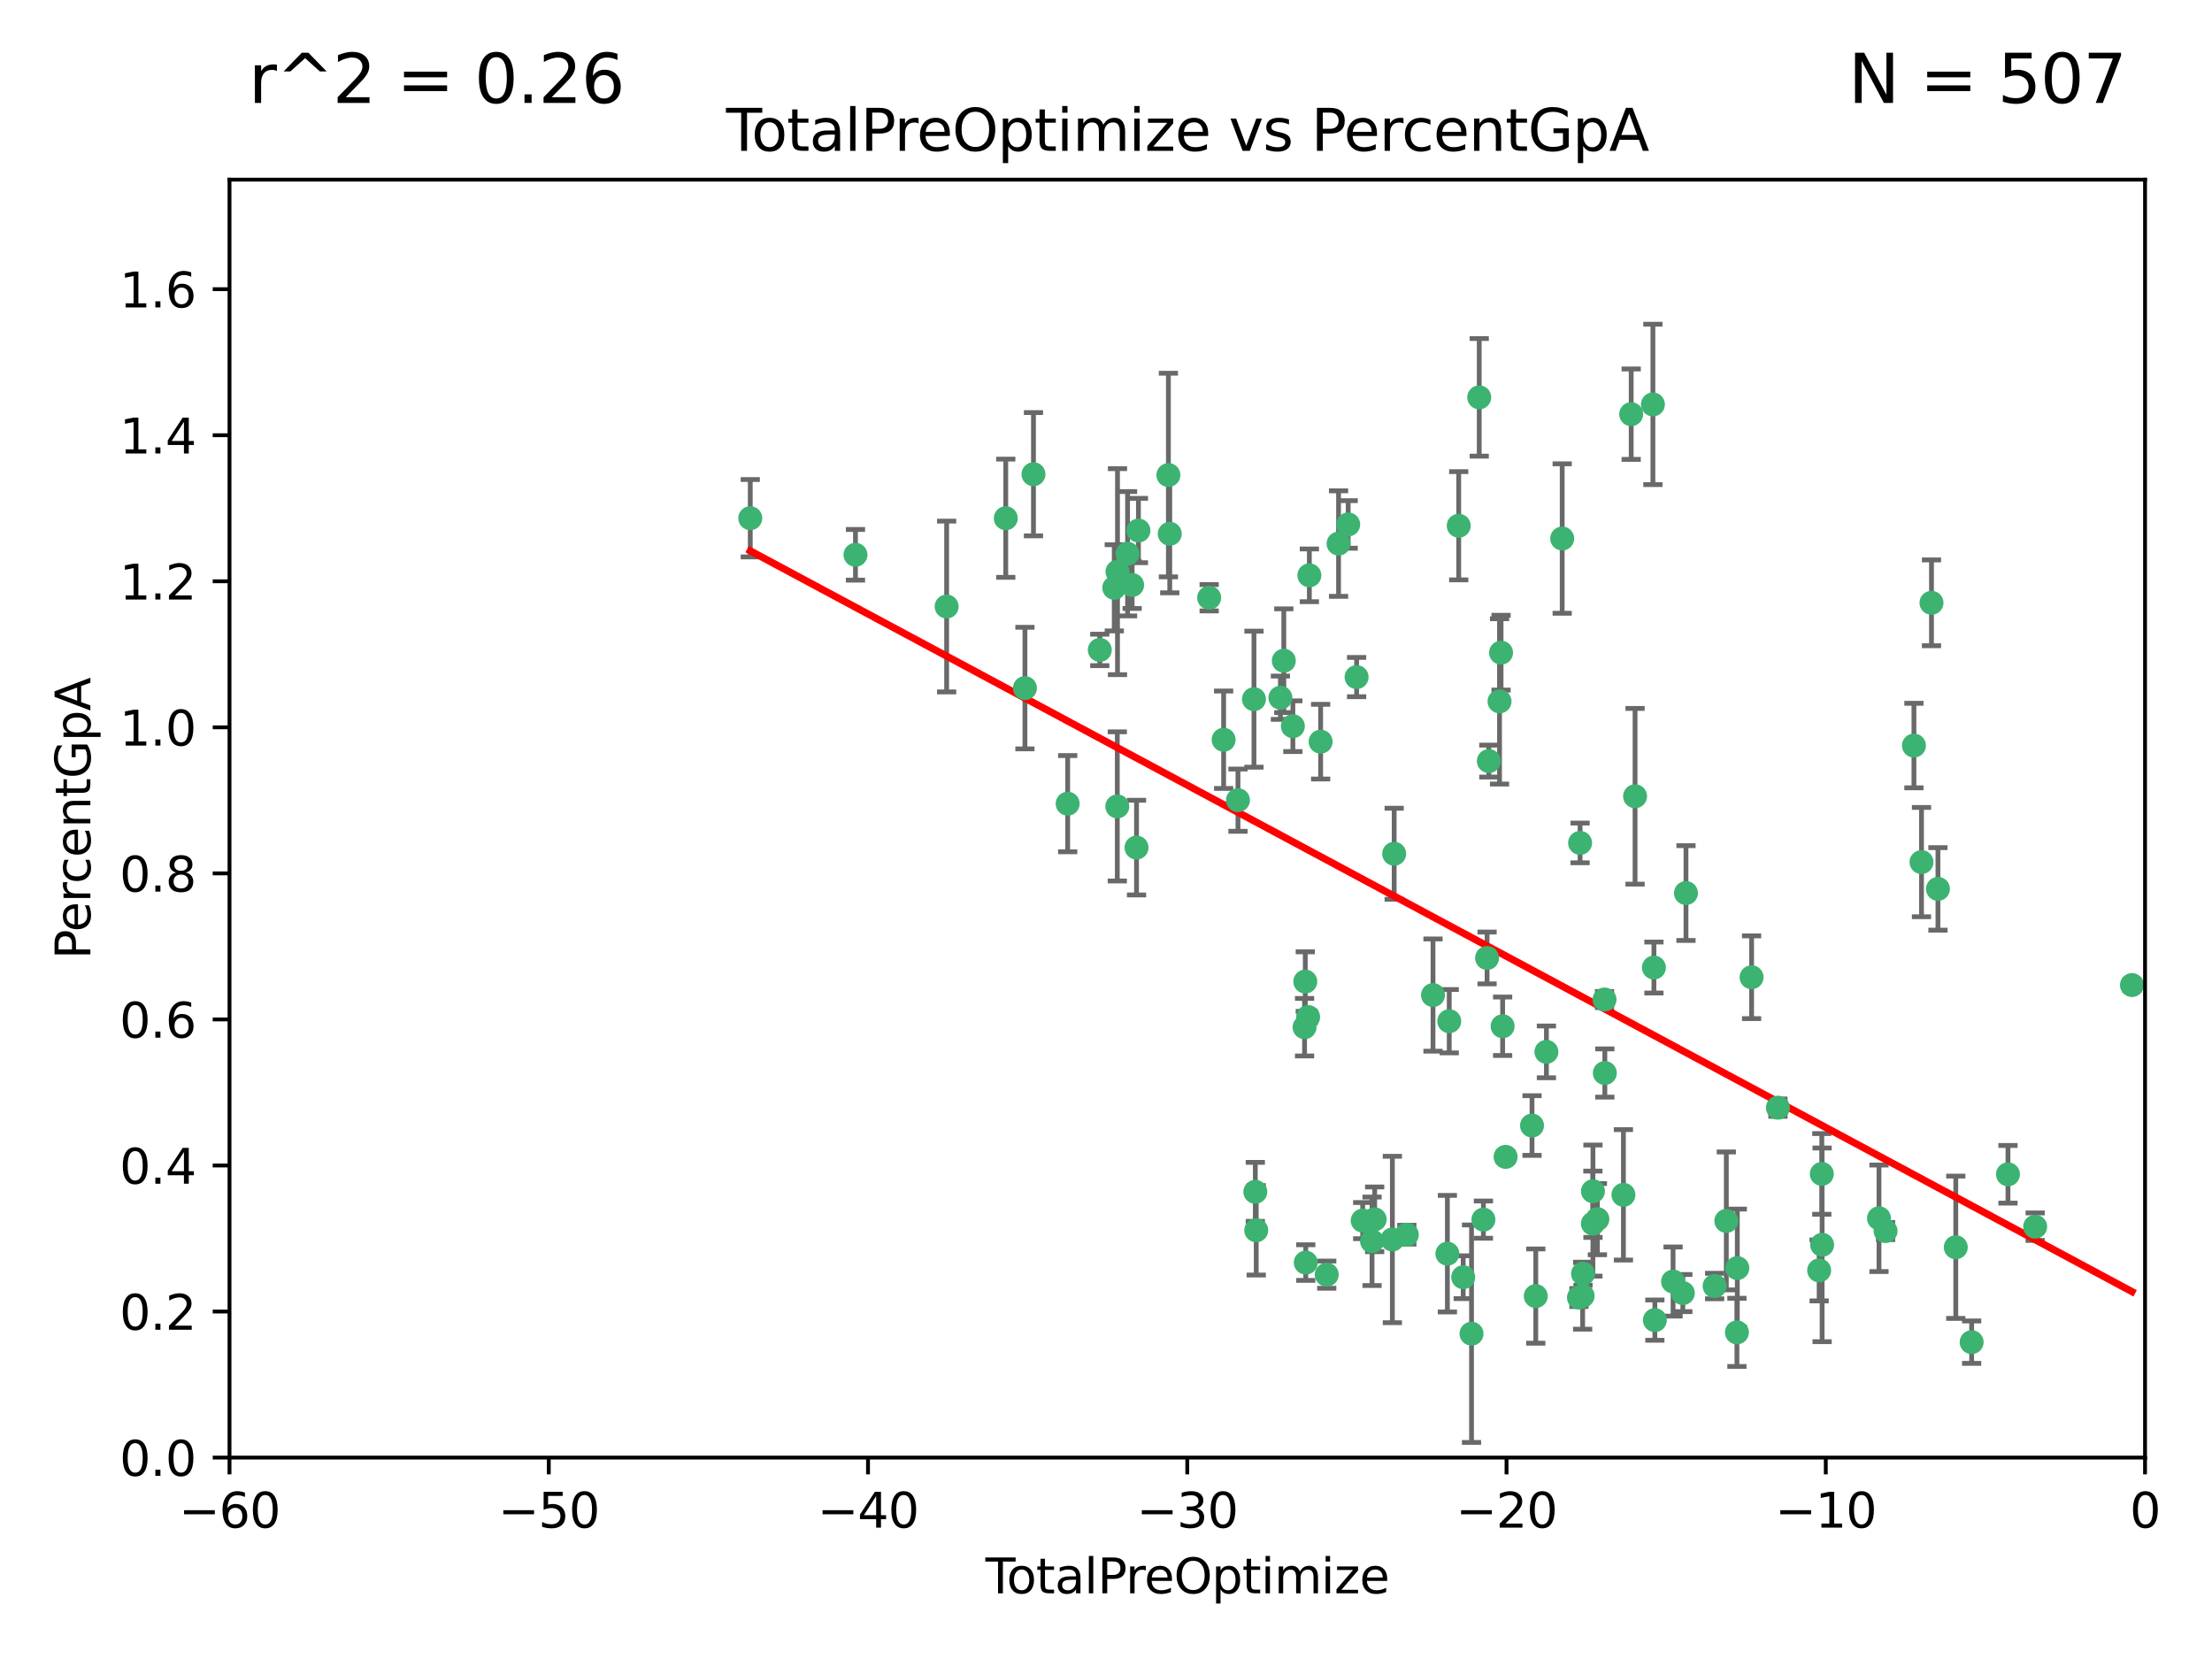 <?xml version="1.0" encoding="utf-8" standalone="no"?>
<!DOCTYPE svg PUBLIC "-//W3C//DTD SVG 1.1//EN"
  "http://www.w3.org/Graphics/SVG/1.1/DTD/svg11.dtd">
<svg xmlns:xlink="http://www.w3.org/1999/xlink" width="460.8pt" height="345.6pt" viewBox="0 0 460.8 345.6" xmlns="http://www.w3.org/2000/svg" version="1.1">
 <defs>
  <style type="text/css">*{stroke-linejoin: round; stroke-linecap: butt}</style>
 </defs>
 <g id="figure_1">
  <g id="patch_1">
   <path d="M 0 345.6 
L 460.8 345.6 
L 460.8 0 
L 0 0 
z
" style="fill: #ffffff"/>
  </g>
  <g id="axes_1">
   <g id="patch_2">
    <path d="M 47.81 303.64 
L 446.85 303.64 
L 446.85 37.422 
L 47.81 37.422 
z
" style="fill: #ffffff"/>
   </g>
   <g id="PathCollection_1">
    <defs>
     <path id="mb989f02179" d="M 0 1.118 
C 0.297 1.118 0.581 1 0.791 0.791 
C 1 0.581 1.118 0.297 1.118 0 
C 1.118 -0.297 1 -0.581 0.791 -0.791 
C 0.581 -1 0.297 -1.118 0 -1.118 
C -0.297 -1.118 -0.581 -1 -0.791 -0.791 
C -1 -0.581 -1.118 -0.297 -1.118 0 
C -1.118 0.297 -1 0.581 -0.791 0.791 
C -0.581 1 -0.297 1.118 0 1.118 
z
" style="stroke: #3cb371"/>
    </defs>
    <g clip-path="url(#p57cd4f99a6)">
     <use xlink:href="#mb989f02179" x="156.294" y="107.951" style="fill: #3cb371; stroke: #3cb371"/>
     <use xlink:href="#mb989f02179" x="178.212" y="115.575" style="fill: #3cb371; stroke: #3cb371"/>
     <use xlink:href="#mb989f02179" x="197.202" y="126.349" style="fill: #3cb371; stroke: #3cb371"/>
     <use xlink:href="#mb989f02179" x="209.52" y="107.957" style="fill: #3cb371; stroke: #3cb371"/>
     <use xlink:href="#mb989f02179" x="213.513" y="143.342" style="fill: #3cb371; stroke: #3cb371"/>
     <use xlink:href="#mb989f02179" x="215.291" y="98.789" style="fill: #3cb371; stroke: #3cb371"/>
     <use xlink:href="#mb989f02179" x="222.415" y="167.422" style="fill: #3cb371; stroke: #3cb371"/>
     <use xlink:href="#mb989f02179" x="229.106" y="135.393" style="fill: #3cb371; stroke: #3cb371"/>
     <use xlink:href="#mb989f02179" x="232.122" y="122.451" style="fill: #3cb371; stroke: #3cb371"/>
     <use xlink:href="#mb989f02179" x="232.754" y="167.989" style="fill: #3cb371; stroke: #3cb371"/>
     <use xlink:href="#mb989f02179" x="232.794" y="119.09" style="fill: #3cb371; stroke: #3cb371"/>
     <use xlink:href="#mb989f02179" x="234.891" y="115.354" style="fill: #3cb371; stroke: #3cb371"/>
     <use xlink:href="#mb989f02179" x="235.845" y="121.866" style="fill: #3cb371; stroke: #3cb371"/>
     <use xlink:href="#mb989f02179" x="236.759" y="176.567" style="fill: #3cb371; stroke: #3cb371"/>
     <use xlink:href="#mb989f02179" x="237.156" y="110.522" style="fill: #3cb371; stroke: #3cb371"/>
     <use xlink:href="#mb989f02179" x="243.399" y="98.963" style="fill: #3cb371; stroke: #3cb371"/>
     <use xlink:href="#mb989f02179" x="243.682" y="111.2" style="fill: #3cb371; stroke: #3cb371"/>
     <use xlink:href="#mb989f02179" x="251.892" y="124.52" style="fill: #3cb371; stroke: #3cb371"/>
     <use xlink:href="#mb989f02179" x="254.904" y="154.103" style="fill: #3cb371; stroke: #3cb371"/>
     <use xlink:href="#mb989f02179" x="257.892" y="166.69" style="fill: #3cb371; stroke: #3cb371"/>
     <use xlink:href="#mb989f02179" x="261.223" y="145.65" style="fill: #3cb371; stroke: #3cb371"/>
     <use xlink:href="#mb989f02179" x="261.505" y="248.282" style="fill: #3cb371; stroke: #3cb371"/>
     <use xlink:href="#mb989f02179" x="261.695" y="256.291" style="fill: #3cb371; stroke: #3cb371"/>
     <use xlink:href="#mb989f02179" x="266.733" y="145.347" style="fill: #3cb371; stroke: #3cb371"/>
     <use xlink:href="#mb989f02179" x="267.441" y="137.636" style="fill: #3cb371; stroke: #3cb371"/>
     <use xlink:href="#mb989f02179" x="269.328" y="151.28" style="fill: #3cb371; stroke: #3cb371"/>
     <use xlink:href="#mb989f02179" x="271.762" y="213.983" style="fill: #3cb371; stroke: #3cb371"/>
     <use xlink:href="#mb989f02179" x="271.914" y="204.479" style="fill: #3cb371; stroke: #3cb371"/>
     <use xlink:href="#mb989f02179" x="272.014" y="263.021" style="fill: #3cb371; stroke: #3cb371"/>
     <use xlink:href="#mb989f02179" x="272.504" y="211.868" style="fill: #3cb371; stroke: #3cb371"/>
     <use xlink:href="#mb989f02179" x="272.764" y="119.85" style="fill: #3cb371; stroke: #3cb371"/>
     <use xlink:href="#mb989f02179" x="275.111" y="154.504" style="fill: #3cb371; stroke: #3cb371"/>
     <use xlink:href="#mb989f02179" x="276.383" y="265.529" style="fill: #3cb371; stroke: #3cb371"/>
     <use xlink:href="#mb989f02179" x="278.846" y="113.24" style="fill: #3cb371; stroke: #3cb371"/>
     <use xlink:href="#mb989f02179" x="280.853" y="109.247" style="fill: #3cb371; stroke: #3cb371"/>
     <use xlink:href="#mb989f02179" x="282.605" y="141.05" style="fill: #3cb371; stroke: #3cb371"/>
     <use xlink:href="#mb989f02179" x="283.875" y="254.273" style="fill: #3cb371; stroke: #3cb371"/>
     <use xlink:href="#mb989f02179" x="285.823" y="258.58" style="fill: #3cb371; stroke: #3cb371"/>
     <use xlink:href="#mb989f02179" x="286.369" y="254.01" style="fill: #3cb371; stroke: #3cb371"/>
     <use xlink:href="#mb989f02179" x="290.054" y="258.208" style="fill: #3cb371; stroke: #3cb371"/>
     <use xlink:href="#mb989f02179" x="290.433" y="177.854" style="fill: #3cb371; stroke: #3cb371"/>
     <use xlink:href="#mb989f02179" x="293.069" y="257.207" style="fill: #3cb371; stroke: #3cb371"/>
     <use xlink:href="#mb989f02179" x="298.522" y="207.289" style="fill: #3cb371; stroke: #3cb371"/>
     <use xlink:href="#mb989f02179" x="301.517" y="261.164" style="fill: #3cb371; stroke: #3cb371"/>
     <use xlink:href="#mb989f02179" x="301.902" y="212.736" style="fill: #3cb371; stroke: #3cb371"/>
     <use xlink:href="#mb989f02179" x="303.879" y="109.521" style="fill: #3cb371; stroke: #3cb371"/>
     <use xlink:href="#mb989f02179" x="304.812" y="266.067" style="fill: #3cb371; stroke: #3cb371"/>
     <use xlink:href="#mb989f02179" x="306.546" y="277.831" style="fill: #3cb371; stroke: #3cb371"/>
     <use xlink:href="#mb989f02179" x="308.151" y="82.775" style="fill: #3cb371; stroke: #3cb371"/>
     <use xlink:href="#mb989f02179" x="309.022" y="254.066" style="fill: #3cb371; stroke: #3cb371"/>
     <use xlink:href="#mb989f02179" x="309.785" y="199.56" style="fill: #3cb371; stroke: #3cb371"/>
     <use xlink:href="#mb989f02179" x="310.151" y="158.548" style="fill: #3cb371; stroke: #3cb371"/>
     <use xlink:href="#mb989f02179" x="312.379" y="146.112" style="fill: #3cb371; stroke: #3cb371"/>
     <use xlink:href="#mb989f02179" x="312.699" y="135.965" style="fill: #3cb371; stroke: #3cb371"/>
     <use xlink:href="#mb989f02179" x="313.025" y="213.785" style="fill: #3cb371; stroke: #3cb371"/>
     <use xlink:href="#mb989f02179" x="313.646" y="240.997" style="fill: #3cb371; stroke: #3cb371"/>
     <use xlink:href="#mb989f02179" x="319.149" y="234.471" style="fill: #3cb371; stroke: #3cb371"/>
     <use xlink:href="#mb989f02179" x="319.93" y="269.997" style="fill: #3cb371; stroke: #3cb371"/>
     <use xlink:href="#mb989f02179" x="322.145" y="219.122" style="fill: #3cb371; stroke: #3cb371"/>
     <use xlink:href="#mb989f02179" x="325.433" y="112.186" style="fill: #3cb371; stroke: #3cb371"/>
     <use xlink:href="#mb989f02179" x="328.923" y="270.301" style="fill: #3cb371; stroke: #3cb371"/>
     <use xlink:href="#mb989f02179" x="329.161" y="175.595" style="fill: #3cb371; stroke: #3cb371"/>
     <use xlink:href="#mb989f02179" x="329.692" y="269.943" style="fill: #3cb371; stroke: #3cb371"/>
     <use xlink:href="#mb989f02179" x="329.771" y="265.342" style="fill: #3cb371; stroke: #3cb371"/>
     <use xlink:href="#mb989f02179" x="331.828" y="254.899" style="fill: #3cb371; stroke: #3cb371"/>
     <use xlink:href="#mb989f02179" x="331.843" y="248.154" style="fill: #3cb371; stroke: #3cb371"/>
     <use xlink:href="#mb989f02179" x="332.766" y="253.968" style="fill: #3cb371; stroke: #3cb371"/>
     <use xlink:href="#mb989f02179" x="334.252" y="208.219" style="fill: #3cb371; stroke: #3cb371"/>
     <use xlink:href="#mb989f02179" x="334.316" y="223.528" style="fill: #3cb371; stroke: #3cb371"/>
     <use xlink:href="#mb989f02179" x="338.189" y="248.906" style="fill: #3cb371; stroke: #3cb371"/>
     <use xlink:href="#mb989f02179" x="339.806" y="86.28" style="fill: #3cb371; stroke: #3cb371"/>
     <use xlink:href="#mb989f02179" x="340.614" y="165.878" style="fill: #3cb371; stroke: #3cb371"/>
     <use xlink:href="#mb989f02179" x="344.331" y="84.247" style="fill: #3cb371; stroke: #3cb371"/>
     <use xlink:href="#mb989f02179" x="344.541" y="201.554" style="fill: #3cb371; stroke: #3cb371"/>
     <use xlink:href="#mb989f02179" x="344.738" y="275.006" style="fill: #3cb371; stroke: #3cb371"/>
     <use xlink:href="#mb989f02179" x="348.531" y="266.966" style="fill: #3cb371; stroke: #3cb371"/>
     <use xlink:href="#mb989f02179" x="350.564" y="269.367" style="fill: #3cb371; stroke: #3cb371"/>
     <use xlink:href="#mb989f02179" x="351.22" y="186.039" style="fill: #3cb371; stroke: #3cb371"/>
     <use xlink:href="#mb989f02179" x="357.188" y="267.907" style="fill: #3cb371; stroke: #3cb371"/>
     <use xlink:href="#mb989f02179" x="359.623" y="254.34" style="fill: #3cb371; stroke: #3cb371"/>
     <use xlink:href="#mb989f02179" x="361.833" y="277.561" style="fill: #3cb371; stroke: #3cb371"/>
     <use xlink:href="#mb989f02179" x="361.914" y="264.164" style="fill: #3cb371; stroke: #3cb371"/>
     <use xlink:href="#mb989f02179" x="364.887" y="203.579" style="fill: #3cb371; stroke: #3cb371"/>
     <use xlink:href="#mb989f02179" x="370.375" y="230.749" style="fill: #3cb371; stroke: #3cb371"/>
     <use xlink:href="#mb989f02179" x="378.961" y="264.651" style="fill: #3cb371; stroke: #3cb371"/>
     <use xlink:href="#mb989f02179" x="379.515" y="244.548" style="fill: #3cb371; stroke: #3cb371"/>
     <use xlink:href="#mb989f02179" x="379.581" y="259.321" style="fill: #3cb371; stroke: #3cb371"/>
     <use xlink:href="#mb989f02179" x="391.428" y="253.793" style="fill: #3cb371; stroke: #3cb371"/>
     <use xlink:href="#mb989f02179" x="392.803" y="256.451" style="fill: #3cb371; stroke: #3cb371"/>
     <use xlink:href="#mb989f02179" x="398.706" y="155.313" style="fill: #3cb371; stroke: #3cb371"/>
     <use xlink:href="#mb989f02179" x="400.283" y="179.587" style="fill: #3cb371; stroke: #3cb371"/>
     <use xlink:href="#mb989f02179" x="402.364" y="125.576" style="fill: #3cb371; stroke: #3cb371"/>
     <use xlink:href="#mb989f02179" x="403.71" y="185.174" style="fill: #3cb371; stroke: #3cb371"/>
     <use xlink:href="#mb989f02179" x="407.425" y="259.827" style="fill: #3cb371; stroke: #3cb371"/>
     <use xlink:href="#mb989f02179" x="410.73" y="279.596" style="fill: #3cb371; stroke: #3cb371"/>
     <use xlink:href="#mb989f02179" x="418.298" y="244.627" style="fill: #3cb371; stroke: #3cb371"/>
     <use xlink:href="#mb989f02179" x="423.965" y="255.54" style="fill: #3cb371; stroke: #3cb371"/>
     <use xlink:href="#mb989f02179" x="444.125" y="205.206" style="fill: #3cb371; stroke: #3cb371"/>
    </g>
   </g>
   <g id="matplotlib.axis_1">
    <g id="xtick_1">
     <g id="line2d_1">
      <defs>
       <path id="m2a91627ba8" d="M 0 0 
L 0 3.5 
" style="stroke: #000000; stroke-width: 0.8"/>
      </defs>
      <g>
       <use xlink:href="#m2a91627ba8" x="47.81" y="303.64" style="stroke: #000000; stroke-width: 0.8"/>
      </g>
     </g>
     <g id="text_1">
      <!-- −60 -->
      <g transform="translate(37.258 318.238)scale(0.1 -0.1)">
       <defs>
        <path id="DejaVuSans-2212" d="M 678 2272 
L 4684 2272 
L 4684 1741 
L 678 1741 
L 678 2272 
z
" transform="scale(0.016)"/>
        <path id="DejaVuSans-36" d="M 2113 2584 
Q 1688 2584 1439 2293 
Q 1191 2003 1191 1497 
Q 1191 994 1439 701 
Q 1688 409 2113 409 
Q 2538 409 2786 701 
Q 3034 994 3034 1497 
Q 3034 2003 2786 2293 
Q 2538 2584 2113 2584 
z
M 3366 4563 
L 3366 3988 
Q 3128 4100 2886 4159 
Q 2644 4219 2406 4219 
Q 1781 4219 1451 3797 
Q 1122 3375 1075 2522 
Q 1259 2794 1537 2939 
Q 1816 3084 2150 3084 
Q 2853 3084 3261 2657 
Q 3669 2231 3669 1497 
Q 3669 778 3244 343 
Q 2819 -91 2113 -91 
Q 1303 -91 875 529 
Q 447 1150 447 2328 
Q 447 3434 972 4092 
Q 1497 4750 2381 4750 
Q 2619 4750 2861 4703 
Q 3103 4656 3366 4563 
z
" transform="scale(0.016)"/>
        <path id="DejaVuSans-30" d="M 2034 4250 
Q 1547 4250 1301 3770 
Q 1056 3291 1056 2328 
Q 1056 1369 1301 889 
Q 1547 409 2034 409 
Q 2525 409 2770 889 
Q 3016 1369 3016 2328 
Q 3016 3291 2770 3770 
Q 2525 4250 2034 4250 
z
M 2034 4750 
Q 2819 4750 3233 4129 
Q 3647 3509 3647 2328 
Q 3647 1150 3233 529 
Q 2819 -91 2034 -91 
Q 1250 -91 836 529 
Q 422 1150 422 2328 
Q 422 3509 836 4129 
Q 1250 4750 2034 4750 
z
" transform="scale(0.016)"/>
       </defs>
       <use xlink:href="#DejaVuSans-2212"/>
       <use xlink:href="#DejaVuSans-36" x="83.789"/>
       <use xlink:href="#DejaVuSans-30" x="147.412"/>
      </g>
     </g>
    </g>
    <g id="xtick_2">
     <g id="line2d_2">
      <g>
       <use xlink:href="#m2a91627ba8" x="114.317" y="303.64" style="stroke: #000000; stroke-width: 0.8"/>
      </g>
     </g>
     <g id="text_2">
      <!-- −50 -->
      <g transform="translate(103.764 318.238)scale(0.1 -0.1)">
       <defs>
        <path id="DejaVuSans-35" d="M 691 4666 
L 3169 4666 
L 3169 4134 
L 1269 4134 
L 1269 2991 
Q 1406 3038 1543 3061 
Q 1681 3084 1819 3084 
Q 2600 3084 3056 2656 
Q 3513 2228 3513 1497 
Q 3513 744 3044 326 
Q 2575 -91 1722 -91 
Q 1428 -91 1123 -41 
Q 819 9 494 109 
L 494 744 
Q 775 591 1075 516 
Q 1375 441 1709 441 
Q 2250 441 2565 725 
Q 2881 1009 2881 1497 
Q 2881 1984 2565 2268 
Q 2250 2553 1709 2553 
Q 1456 2553 1204 2497 
Q 953 2441 691 2322 
L 691 4666 
z
" transform="scale(0.016)"/>
       </defs>
       <use xlink:href="#DejaVuSans-2212"/>
       <use xlink:href="#DejaVuSans-35" x="83.789"/>
       <use xlink:href="#DejaVuSans-30" x="147.412"/>
      </g>
     </g>
    </g>
    <g id="xtick_3">
     <g id="line2d_3">
      <g>
       <use xlink:href="#m2a91627ba8" x="180.823" y="303.64" style="stroke: #000000; stroke-width: 0.8"/>
      </g>
     </g>
     <g id="text_3">
      <!-- −40 -->
      <g transform="translate(170.271 318.238)scale(0.1 -0.1)">
       <defs>
        <path id="DejaVuSans-34" d="M 2419 4116 
L 825 1625 
L 2419 1625 
L 2419 4116 
z
M 2253 4666 
L 3047 4666 
L 3047 1625 
L 3713 1625 
L 3713 1100 
L 3047 1100 
L 3047 0 
L 2419 0 
L 2419 1100 
L 313 1100 
L 313 1709 
L 2253 4666 
z
" transform="scale(0.016)"/>
       </defs>
       <use xlink:href="#DejaVuSans-2212"/>
       <use xlink:href="#DejaVuSans-34" x="83.789"/>
       <use xlink:href="#DejaVuSans-30" x="147.412"/>
      </g>
     </g>
    </g>
    <g id="xtick_4">
     <g id="line2d_4">
      <g>
       <use xlink:href="#m2a91627ba8" x="247.33" y="303.64" style="stroke: #000000; stroke-width: 0.8"/>
      </g>
     </g>
     <g id="text_4">
      <!-- −30 -->
      <g transform="translate(236.778 318.238)scale(0.1 -0.1)">
       <defs>
        <path id="DejaVuSans-33" d="M 2597 2516 
Q 3050 2419 3304 2112 
Q 3559 1806 3559 1356 
Q 3559 666 3084 287 
Q 2609 -91 1734 -91 
Q 1441 -91 1130 -33 
Q 819 25 488 141 
L 488 750 
Q 750 597 1062 519 
Q 1375 441 1716 441 
Q 2309 441 2620 675 
Q 2931 909 2931 1356 
Q 2931 1769 2642 2001 
Q 2353 2234 1838 2234 
L 1294 2234 
L 1294 2753 
L 1863 2753 
Q 2328 2753 2575 2939 
Q 2822 3125 2822 3475 
Q 2822 3834 2567 4026 
Q 2313 4219 1838 4219 
Q 1578 4219 1281 4162 
Q 984 4106 628 3988 
L 628 4550 
Q 988 4650 1302 4700 
Q 1616 4750 1894 4750 
Q 2613 4750 3031 4423 
Q 3450 4097 3450 3541 
Q 3450 3153 3228 2886 
Q 3006 2619 2597 2516 
z
" transform="scale(0.016)"/>
       </defs>
       <use xlink:href="#DejaVuSans-2212"/>
       <use xlink:href="#DejaVuSans-33" x="83.789"/>
       <use xlink:href="#DejaVuSans-30" x="147.412"/>
      </g>
     </g>
    </g>
    <g id="xtick_5">
     <g id="line2d_5">
      <g>
       <use xlink:href="#m2a91627ba8" x="313.837" y="303.64" style="stroke: #000000; stroke-width: 0.8"/>
      </g>
     </g>
     <g id="text_5">
      <!-- −20 -->
      <g transform="translate(303.284 318.238)scale(0.1 -0.1)">
       <defs>
        <path id="DejaVuSans-32" d="M 1228 531 
L 3431 531 
L 3431 0 
L 469 0 
L 469 531 
Q 828 903 1448 1529 
Q 2069 2156 2228 2338 
Q 2531 2678 2651 2914 
Q 2772 3150 2772 3378 
Q 2772 3750 2511 3984 
Q 2250 4219 1831 4219 
Q 1534 4219 1204 4116 
Q 875 4013 500 3803 
L 500 4441 
Q 881 4594 1212 4672 
Q 1544 4750 1819 4750 
Q 2544 4750 2975 4387 
Q 3406 4025 3406 3419 
Q 3406 3131 3298 2873 
Q 3191 2616 2906 2266 
Q 2828 2175 2409 1742 
Q 1991 1309 1228 531 
z
" transform="scale(0.016)"/>
       </defs>
       <use xlink:href="#DejaVuSans-2212"/>
       <use xlink:href="#DejaVuSans-32" x="83.789"/>
       <use xlink:href="#DejaVuSans-30" x="147.412"/>
      </g>
     </g>
    </g>
    <g id="xtick_6">
     <g id="line2d_6">
      <g>
       <use xlink:href="#m2a91627ba8" x="380.343" y="303.64" style="stroke: #000000; stroke-width: 0.8"/>
      </g>
     </g>
     <g id="text_6">
      <!-- −10 -->
      <g transform="translate(369.791 318.238)scale(0.1 -0.1)">
       <defs>
        <path id="DejaVuSans-31" d="M 794 531 
L 1825 531 
L 1825 4091 
L 703 3866 
L 703 4441 
L 1819 4666 
L 2450 4666 
L 2450 531 
L 3481 531 
L 3481 0 
L 794 0 
L 794 531 
z
" transform="scale(0.016)"/>
       </defs>
       <use xlink:href="#DejaVuSans-2212"/>
       <use xlink:href="#DejaVuSans-31" x="83.789"/>
       <use xlink:href="#DejaVuSans-30" x="147.412"/>
      </g>
     </g>
    </g>
    <g id="xtick_7">
     <g id="line2d_7">
      <g>
       <use xlink:href="#m2a91627ba8" x="446.85" y="303.64" style="stroke: #000000; stroke-width: 0.8"/>
      </g>
     </g>
     <g id="text_7">
      <!-- 0 -->
      <g transform="translate(443.669 318.238)scale(0.1 -0.1)">
       <use xlink:href="#DejaVuSans-30"/>
      </g>
     </g>
    </g>
    <g id="text_8">
     <!-- TotalPreOptimize -->
     <g transform="translate(205.287 331.917)scale(0.1 -0.1)">
      <defs>
       <path id="DejaVuSans-54" d="M -19 4666 
L 3928 4666 
L 3928 4134 
L 2272 4134 
L 2272 0 
L 1638 0 
L 1638 4134 
L -19 4134 
L -19 4666 
z
" transform="scale(0.016)"/>
       <path id="DejaVuSans-6f" d="M 1959 3097 
Q 1497 3097 1228 2736 
Q 959 2375 959 1747 
Q 959 1119 1226 758 
Q 1494 397 1959 397 
Q 2419 397 2687 759 
Q 2956 1122 2956 1747 
Q 2956 2369 2687 2733 
Q 2419 3097 1959 3097 
z
M 1959 3584 
Q 2709 3584 3137 3096 
Q 3566 2609 3566 1747 
Q 3566 888 3137 398 
Q 2709 -91 1959 -91 
Q 1206 -91 779 398 
Q 353 888 353 1747 
Q 353 2609 779 3096 
Q 1206 3584 1959 3584 
z
" transform="scale(0.016)"/>
       <path id="DejaVuSans-74" d="M 1172 4494 
L 1172 3500 
L 2356 3500 
L 2356 3053 
L 1172 3053 
L 1172 1153 
Q 1172 725 1289 603 
Q 1406 481 1766 481 
L 2356 481 
L 2356 0 
L 1766 0 
Q 1100 0 847 248 
Q 594 497 594 1153 
L 594 3053 
L 172 3053 
L 172 3500 
L 594 3500 
L 594 4494 
L 1172 4494 
z
" transform="scale(0.016)"/>
       <path id="DejaVuSans-61" d="M 2194 1759 
Q 1497 1759 1228 1600 
Q 959 1441 959 1056 
Q 959 750 1161 570 
Q 1363 391 1709 391 
Q 2188 391 2477 730 
Q 2766 1069 2766 1631 
L 2766 1759 
L 2194 1759 
z
M 3341 1997 
L 3341 0 
L 2766 0 
L 2766 531 
Q 2569 213 2275 61 
Q 1981 -91 1556 -91 
Q 1019 -91 701 211 
Q 384 513 384 1019 
Q 384 1609 779 1909 
Q 1175 2209 1959 2209 
L 2766 2209 
L 2766 2266 
Q 2766 2663 2505 2880 
Q 2244 3097 1772 3097 
Q 1472 3097 1187 3025 
Q 903 2953 641 2809 
L 641 3341 
Q 956 3463 1253 3523 
Q 1550 3584 1831 3584 
Q 2591 3584 2966 3190 
Q 3341 2797 3341 1997 
z
" transform="scale(0.016)"/>
       <path id="DejaVuSans-6c" d="M 603 4863 
L 1178 4863 
L 1178 0 
L 603 0 
L 603 4863 
z
" transform="scale(0.016)"/>
       <path id="DejaVuSans-50" d="M 1259 4147 
L 1259 2394 
L 2053 2394 
Q 2494 2394 2734 2622 
Q 2975 2850 2975 3272 
Q 2975 3691 2734 3919 
Q 2494 4147 2053 4147 
L 1259 4147 
z
M 628 4666 
L 2053 4666 
Q 2838 4666 3239 4311 
Q 3641 3956 3641 3272 
Q 3641 2581 3239 2228 
Q 2838 1875 2053 1875 
L 1259 1875 
L 1259 0 
L 628 0 
L 628 4666 
z
" transform="scale(0.016)"/>
       <path id="DejaVuSans-72" d="M 2631 2963 
Q 2534 3019 2420 3045 
Q 2306 3072 2169 3072 
Q 1681 3072 1420 2755 
Q 1159 2438 1159 1844 
L 1159 0 
L 581 0 
L 581 3500 
L 1159 3500 
L 1159 2956 
Q 1341 3275 1631 3429 
Q 1922 3584 2338 3584 
Q 2397 3584 2469 3576 
Q 2541 3569 2628 3553 
L 2631 2963 
z
" transform="scale(0.016)"/>
       <path id="DejaVuSans-65" d="M 3597 1894 
L 3597 1613 
L 953 1613 
Q 991 1019 1311 708 
Q 1631 397 2203 397 
Q 2534 397 2845 478 
Q 3156 559 3463 722 
L 3463 178 
Q 3153 47 2828 -22 
Q 2503 -91 2169 -91 
Q 1331 -91 842 396 
Q 353 884 353 1716 
Q 353 2575 817 3079 
Q 1281 3584 2069 3584 
Q 2775 3584 3186 3129 
Q 3597 2675 3597 1894 
z
M 3022 2063 
Q 3016 2534 2758 2815 
Q 2500 3097 2075 3097 
Q 1594 3097 1305 2825 
Q 1016 2553 972 2059 
L 3022 2063 
z
" transform="scale(0.016)"/>
       <path id="DejaVuSans-4f" d="M 2522 4238 
Q 1834 4238 1429 3725 
Q 1025 3213 1025 2328 
Q 1025 1447 1429 934 
Q 1834 422 2522 422 
Q 3209 422 3611 934 
Q 4013 1447 4013 2328 
Q 4013 3213 3611 3725 
Q 3209 4238 2522 4238 
z
M 2522 4750 
Q 3503 4750 4090 4092 
Q 4678 3434 4678 2328 
Q 4678 1225 4090 567 
Q 3503 -91 2522 -91 
Q 1538 -91 948 565 
Q 359 1222 359 2328 
Q 359 3434 948 4092 
Q 1538 4750 2522 4750 
z
" transform="scale(0.016)"/>
       <path id="DejaVuSans-70" d="M 1159 525 
L 1159 -1331 
L 581 -1331 
L 581 3500 
L 1159 3500 
L 1159 2969 
Q 1341 3281 1617 3432 
Q 1894 3584 2278 3584 
Q 2916 3584 3314 3078 
Q 3713 2572 3713 1747 
Q 3713 922 3314 415 
Q 2916 -91 2278 -91 
Q 1894 -91 1617 61 
Q 1341 213 1159 525 
z
M 3116 1747 
Q 3116 2381 2855 2742 
Q 2594 3103 2138 3103 
Q 1681 3103 1420 2742 
Q 1159 2381 1159 1747 
Q 1159 1113 1420 752 
Q 1681 391 2138 391 
Q 2594 391 2855 752 
Q 3116 1113 3116 1747 
z
" transform="scale(0.016)"/>
       <path id="DejaVuSans-69" d="M 603 3500 
L 1178 3500 
L 1178 0 
L 603 0 
L 603 3500 
z
M 603 4863 
L 1178 4863 
L 1178 4134 
L 603 4134 
L 603 4863 
z
" transform="scale(0.016)"/>
       <path id="DejaVuSans-6d" d="M 3328 2828 
Q 3544 3216 3844 3400 
Q 4144 3584 4550 3584 
Q 5097 3584 5394 3201 
Q 5691 2819 5691 2113 
L 5691 0 
L 5113 0 
L 5113 2094 
Q 5113 2597 4934 2840 
Q 4756 3084 4391 3084 
Q 3944 3084 3684 2787 
Q 3425 2491 3425 1978 
L 3425 0 
L 2847 0 
L 2847 2094 
Q 2847 2600 2669 2842 
Q 2491 3084 2119 3084 
Q 1678 3084 1418 2786 
Q 1159 2488 1159 1978 
L 1159 0 
L 581 0 
L 581 3500 
L 1159 3500 
L 1159 2956 
Q 1356 3278 1631 3431 
Q 1906 3584 2284 3584 
Q 2666 3584 2933 3390 
Q 3200 3197 3328 2828 
z
" transform="scale(0.016)"/>
       <path id="DejaVuSans-7a" d="M 353 3500 
L 3084 3500 
L 3084 2975 
L 922 459 
L 3084 459 
L 3084 0 
L 275 0 
L 275 525 
L 2438 3041 
L 353 3041 
L 353 3500 
z
" transform="scale(0.016)"/>
      </defs>
      <use xlink:href="#DejaVuSans-54"/>
      <use xlink:href="#DejaVuSans-6f" x="44.084"/>
      <use xlink:href="#DejaVuSans-74" x="105.266"/>
      <use xlink:href="#DejaVuSans-61" x="144.475"/>
      <use xlink:href="#DejaVuSans-6c" x="205.754"/>
      <use xlink:href="#DejaVuSans-50" x="233.537"/>
      <use xlink:href="#DejaVuSans-72" x="292.09"/>
      <use xlink:href="#DejaVuSans-65" x="330.953"/>
      <use xlink:href="#DejaVuSans-4f" x="392.477"/>
      <use xlink:href="#DejaVuSans-70" x="471.188"/>
      <use xlink:href="#DejaVuSans-74" x="534.664"/>
      <use xlink:href="#DejaVuSans-69" x="573.873"/>
      <use xlink:href="#DejaVuSans-6d" x="601.656"/>
      <use xlink:href="#DejaVuSans-69" x="699.068"/>
      <use xlink:href="#DejaVuSans-7a" x="726.852"/>
      <use xlink:href="#DejaVuSans-65" x="779.342"/>
     </g>
    </g>
   </g>
   <g id="matplotlib.axis_2">
    <g id="ytick_1">
     <g id="line2d_8">
      <defs>
       <path id="mec36904139" d="M 0 0 
L -3.5 0 
" style="stroke: #000000; stroke-width: 0.8"/>
      </defs>
      <g>
       <use xlink:href="#mec36904139" x="47.81" y="303.64" style="stroke: #000000; stroke-width: 0.8"/>
      </g>
     </g>
     <g id="text_9">
      <!-- 0.0 -->
      <g transform="translate(24.907 307.439)scale(0.1 -0.1)">
       <defs>
        <path id="DejaVuSans-2e" d="M 684 794 
L 1344 794 
L 1344 0 
L 684 0 
L 684 794 
z
" transform="scale(0.016)"/>
       </defs>
       <use xlink:href="#DejaVuSans-30"/>
       <use xlink:href="#DejaVuSans-2e" x="63.623"/>
       <use xlink:href="#DejaVuSans-30" x="95.41"/>
      </g>
     </g>
    </g>
    <g id="ytick_2">
     <g id="line2d_9">
      <g>
       <use xlink:href="#mec36904139" x="47.81" y="273.215" style="stroke: #000000; stroke-width: 0.8"/>
      </g>
     </g>
     <g id="text_10">
      <!-- 0.2 -->
      <g transform="translate(24.907 277.014)scale(0.1 -0.1)">
       <use xlink:href="#DejaVuSans-30"/>
       <use xlink:href="#DejaVuSans-2e" x="63.623"/>
       <use xlink:href="#DejaVuSans-32" x="95.41"/>
      </g>
     </g>
    </g>
    <g id="ytick_3">
     <g id="line2d_10">
      <g>
       <use xlink:href="#mec36904139" x="47.81" y="242.79" style="stroke: #000000; stroke-width: 0.8"/>
      </g>
     </g>
     <g id="text_11">
      <!-- 0.4 -->
      <g transform="translate(24.907 246.589)scale(0.1 -0.1)">
       <use xlink:href="#DejaVuSans-30"/>
       <use xlink:href="#DejaVuSans-2e" x="63.623"/>
       <use xlink:href="#DejaVuSans-34" x="95.41"/>
      </g>
     </g>
    </g>
    <g id="ytick_4">
     <g id="line2d_11">
      <g>
       <use xlink:href="#mec36904139" x="47.81" y="212.365" style="stroke: #000000; stroke-width: 0.8"/>
      </g>
     </g>
     <g id="text_12">
      <!-- 0.6 -->
      <g transform="translate(24.907 216.164)scale(0.1 -0.1)">
       <use xlink:href="#DejaVuSans-30"/>
       <use xlink:href="#DejaVuSans-2e" x="63.623"/>
       <use xlink:href="#DejaVuSans-36" x="95.41"/>
      </g>
     </g>
    </g>
    <g id="ytick_5">
     <g id="line2d_12">
      <g>
       <use xlink:href="#mec36904139" x="47.81" y="181.94" style="stroke: #000000; stroke-width: 0.8"/>
      </g>
     </g>
     <g id="text_13">
      <!-- 0.8 -->
      <g transform="translate(24.907 185.739)scale(0.1 -0.1)">
       <defs>
        <path id="DejaVuSans-38" d="M 2034 2216 
Q 1584 2216 1326 1975 
Q 1069 1734 1069 1313 
Q 1069 891 1326 650 
Q 1584 409 2034 409 
Q 2484 409 2743 651 
Q 3003 894 3003 1313 
Q 3003 1734 2745 1975 
Q 2488 2216 2034 2216 
z
M 1403 2484 
Q 997 2584 770 2862 
Q 544 3141 544 3541 
Q 544 4100 942 4425 
Q 1341 4750 2034 4750 
Q 2731 4750 3128 4425 
Q 3525 4100 3525 3541 
Q 3525 3141 3298 2862 
Q 3072 2584 2669 2484 
Q 3125 2378 3379 2068 
Q 3634 1759 3634 1313 
Q 3634 634 3220 271 
Q 2806 -91 2034 -91 
Q 1263 -91 848 271 
Q 434 634 434 1313 
Q 434 1759 690 2068 
Q 947 2378 1403 2484 
z
M 1172 3481 
Q 1172 3119 1398 2916 
Q 1625 2713 2034 2713 
Q 2441 2713 2670 2916 
Q 2900 3119 2900 3481 
Q 2900 3844 2670 4047 
Q 2441 4250 2034 4250 
Q 1625 4250 1398 4047 
Q 1172 3844 1172 3481 
z
" transform="scale(0.016)"/>
       </defs>
       <use xlink:href="#DejaVuSans-30"/>
       <use xlink:href="#DejaVuSans-2e" x="63.623"/>
       <use xlink:href="#DejaVuSans-38" x="95.41"/>
      </g>
     </g>
    </g>
    <g id="ytick_6">
     <g id="line2d_13">
      <g>
       <use xlink:href="#mec36904139" x="47.81" y="151.515" style="stroke: #000000; stroke-width: 0.8"/>
      </g>
     </g>
     <g id="text_14">
      <!-- 1.0 -->
      <g transform="translate(24.907 155.315)scale(0.1 -0.1)">
       <use xlink:href="#DejaVuSans-31"/>
       <use xlink:href="#DejaVuSans-2e" x="63.623"/>
       <use xlink:href="#DejaVuSans-30" x="95.41"/>
      </g>
     </g>
    </g>
    <g id="ytick_7">
     <g id="line2d_14">
      <g>
       <use xlink:href="#mec36904139" x="47.81" y="121.09" style="stroke: #000000; stroke-width: 0.8"/>
      </g>
     </g>
     <g id="text_15">
      <!-- 1.2 -->
      <g transform="translate(24.907 124.89)scale(0.1 -0.1)">
       <use xlink:href="#DejaVuSans-31"/>
       <use xlink:href="#DejaVuSans-2e" x="63.623"/>
       <use xlink:href="#DejaVuSans-32" x="95.41"/>
      </g>
     </g>
    </g>
    <g id="ytick_8">
     <g id="line2d_15">
      <g>
       <use xlink:href="#mec36904139" x="47.81" y="90.665" style="stroke: #000000; stroke-width: 0.8"/>
      </g>
     </g>
     <g id="text_16">
      <!-- 1.4 -->
      <g transform="translate(24.907 94.465)scale(0.1 -0.1)">
       <use xlink:href="#DejaVuSans-31"/>
       <use xlink:href="#DejaVuSans-2e" x="63.623"/>
       <use xlink:href="#DejaVuSans-34" x="95.41"/>
      </g>
     </g>
    </g>
    <g id="ytick_9">
     <g id="line2d_16">
      <g>
       <use xlink:href="#mec36904139" x="47.81" y="60.241" style="stroke: #000000; stroke-width: 0.8"/>
      </g>
     </g>
     <g id="text_17">
      <!-- 1.6 -->
      <g transform="translate(24.907 64.04)scale(0.1 -0.1)">
       <use xlink:href="#DejaVuSans-31"/>
       <use xlink:href="#DejaVuSans-2e" x="63.623"/>
       <use xlink:href="#DejaVuSans-36" x="95.41"/>
      </g>
     </g>
    </g>
    <g id="text_18">
     <!-- PercentGpA -->
     <g transform="translate(18.827 199.807)rotate(-90)scale(0.1 -0.1)">
      <defs>
       <path id="DejaVuSans-63" d="M 3122 3366 
L 3122 2828 
Q 2878 2963 2633 3030 
Q 2388 3097 2138 3097 
Q 1578 3097 1268 2742 
Q 959 2388 959 1747 
Q 959 1106 1268 751 
Q 1578 397 2138 397 
Q 2388 397 2633 464 
Q 2878 531 3122 666 
L 3122 134 
Q 2881 22 2623 -34 
Q 2366 -91 2075 -91 
Q 1284 -91 818 406 
Q 353 903 353 1747 
Q 353 2603 823 3093 
Q 1294 3584 2113 3584 
Q 2378 3584 2631 3529 
Q 2884 3475 3122 3366 
z
" transform="scale(0.016)"/>
       <path id="DejaVuSans-6e" d="M 3513 2113 
L 3513 0 
L 2938 0 
L 2938 2094 
Q 2938 2591 2744 2837 
Q 2550 3084 2163 3084 
Q 1697 3084 1428 2787 
Q 1159 2491 1159 1978 
L 1159 0 
L 581 0 
L 581 3500 
L 1159 3500 
L 1159 2956 
Q 1366 3272 1645 3428 
Q 1925 3584 2291 3584 
Q 2894 3584 3203 3211 
Q 3513 2838 3513 2113 
z
" transform="scale(0.016)"/>
       <path id="DejaVuSans-47" d="M 3809 666 
L 3809 1919 
L 2778 1919 
L 2778 2438 
L 4434 2438 
L 4434 434 
Q 4069 175 3628 42 
Q 3188 -91 2688 -91 
Q 1594 -91 976 548 
Q 359 1188 359 2328 
Q 359 3472 976 4111 
Q 1594 4750 2688 4750 
Q 3144 4750 3555 4637 
Q 3966 4525 4313 4306 
L 4313 3634 
Q 3963 3931 3569 4081 
Q 3175 4231 2741 4231 
Q 1884 4231 1454 3753 
Q 1025 3275 1025 2328 
Q 1025 1384 1454 906 
Q 1884 428 2741 428 
Q 3075 428 3337 486 
Q 3600 544 3809 666 
z
" transform="scale(0.016)"/>
       <path id="DejaVuSans-41" d="M 2188 4044 
L 1331 1722 
L 3047 1722 
L 2188 4044 
z
M 1831 4666 
L 2547 4666 
L 4325 0 
L 3669 0 
L 3244 1197 
L 1141 1197 
L 716 0 
L 50 0 
L 1831 4666 
z
" transform="scale(0.016)"/>
      </defs>
      <use xlink:href="#DejaVuSans-50"/>
      <use xlink:href="#DejaVuSans-65" x="56.678"/>
      <use xlink:href="#DejaVuSans-72" x="118.201"/>
      <use xlink:href="#DejaVuSans-63" x="157.064"/>
      <use xlink:href="#DejaVuSans-65" x="212.045"/>
      <use xlink:href="#DejaVuSans-6e" x="273.568"/>
      <use xlink:href="#DejaVuSans-74" x="336.947"/>
      <use xlink:href="#DejaVuSans-47" x="376.156"/>
      <use xlink:href="#DejaVuSans-70" x="453.646"/>
      <use xlink:href="#DejaVuSans-41" x="517.123"/>
     </g>
    </g>
   </g>
   <g id="LineCollection_1">
    <path d="M 156.294 116.01 
L 156.294 99.892 
" clip-path="url(#p57cd4f99a6)" style="fill: none; stroke: #696969"/>
    <path d="M 178.212 120.851 
L 178.212 110.299 
" clip-path="url(#p57cd4f99a6)" style="fill: none; stroke: #696969"/>
    <path d="M 197.202 144.138 
L 197.202 108.561 
" clip-path="url(#p57cd4f99a6)" style="fill: none; stroke: #696969"/>
    <path d="M 209.52 120.272 
L 209.52 95.642 
" clip-path="url(#p57cd4f99a6)" style="fill: none; stroke: #696969"/>
    <path d="M 213.513 156.005 
L 213.513 130.68 
" clip-path="url(#p57cd4f99a6)" style="fill: none; stroke: #696969"/>
    <path d="M 215.291 111.63 
L 215.291 85.948 
" clip-path="url(#p57cd4f99a6)" style="fill: none; stroke: #696969"/>
    <path d="M 222.415 177.447 
L 222.415 157.397 
" clip-path="url(#p57cd4f99a6)" style="fill: none; stroke: #696969"/>
    <path d="M 229.106 138.67 
L 229.106 132.116 
" clip-path="url(#p57cd4f99a6)" style="fill: none; stroke: #696969"/>
    <path d="M 232.122 131.432 
L 232.122 113.47 
" clip-path="url(#p57cd4f99a6)" style="fill: none; stroke: #696969"/>
    <path d="M 232.754 183.526 
L 232.754 152.453 
" clip-path="url(#p57cd4f99a6)" style="fill: none; stroke: #696969"/>
    <path d="M 232.794 140.547 
L 232.794 97.632 
" clip-path="url(#p57cd4f99a6)" style="fill: none; stroke: #696969"/>
    <path d="M 234.891 128.306 
L 234.891 102.403 
" clip-path="url(#p57cd4f99a6)" style="fill: none; stroke: #696969"/>
    <path d="M 235.845 126.758 
L 235.845 116.975 
" clip-path="url(#p57cd4f99a6)" style="fill: none; stroke: #696969"/>
    <path d="M 236.759 186.432 
L 236.759 166.702 
" clip-path="url(#p57cd4f99a6)" style="fill: none; stroke: #696969"/>
    <path d="M 237.156 117.225 
L 237.156 103.819 
" clip-path="url(#p57cd4f99a6)" style="fill: none; stroke: #696969"/>
    <path d="M 243.399 120.172 
L 243.399 77.754 
" clip-path="url(#p57cd4f99a6)" style="fill: none; stroke: #696969"/>
    <path d="M 243.682 123.495 
L 243.682 98.905 
" clip-path="url(#p57cd4f99a6)" style="fill: none; stroke: #696969"/>
    <path d="M 251.892 127.266 
L 251.892 121.774 
" clip-path="url(#p57cd4f99a6)" style="fill: none; stroke: #696969"/>
    <path d="M 254.904 164.251 
L 254.904 143.955 
" clip-path="url(#p57cd4f99a6)" style="fill: none; stroke: #696969"/>
    <path d="M 257.892 173.173 
L 257.892 160.208 
" clip-path="url(#p57cd4f99a6)" style="fill: none; stroke: #696969"/>
    <path d="M 261.223 159.818 
L 261.223 131.481 
" clip-path="url(#p57cd4f99a6)" style="fill: none; stroke: #696969"/>
    <path d="M 261.505 254.426 
L 261.505 242.139 
" clip-path="url(#p57cd4f99a6)" style="fill: none; stroke: #696969"/>
    <path d="M 261.695 265.614 
L 261.695 246.969 
" clip-path="url(#p57cd4f99a6)" style="fill: none; stroke: #696969"/>
    <path d="M 266.733 149.857 
L 266.733 140.838 
" clip-path="url(#p57cd4f99a6)" style="fill: none; stroke: #696969"/>
    <path d="M 267.441 148.442 
L 267.441 126.83 
" clip-path="url(#p57cd4f99a6)" style="fill: none; stroke: #696969"/>
    <path d="M 269.328 156.561 
L 269.328 145.999 
" clip-path="url(#p57cd4f99a6)" style="fill: none; stroke: #696969"/>
    <path d="M 271.762 219.972 
L 271.762 207.993 
" clip-path="url(#p57cd4f99a6)" style="fill: none; stroke: #696969"/>
    <path d="M 271.914 210.682 
L 271.914 198.277 
" clip-path="url(#p57cd4f99a6)" style="fill: none; stroke: #696969"/>
    <path d="M 272.014 266.733 
L 272.014 259.309 
" clip-path="url(#p57cd4f99a6)" style="fill: none; stroke: #696969"/>
    <path d="M 272.504 213.076 
L 272.504 210.66 
" clip-path="url(#p57cd4f99a6)" style="fill: none; stroke: #696969"/>
    <path d="M 272.764 125.343 
L 272.764 114.358 
" clip-path="url(#p57cd4f99a6)" style="fill: none; stroke: #696969"/>
    <path d="M 275.111 162.279 
L 275.111 146.729 
" clip-path="url(#p57cd4f99a6)" style="fill: none; stroke: #696969"/>
    <path d="M 276.383 268.364 
L 276.383 262.695 
" clip-path="url(#p57cd4f99a6)" style="fill: none; stroke: #696969"/>
    <path d="M 278.846 124.231 
L 278.846 102.249 
" clip-path="url(#p57cd4f99a6)" style="fill: none; stroke: #696969"/>
    <path d="M 280.853 114.203 
L 280.853 104.291 
" clip-path="url(#p57cd4f99a6)" style="fill: none; stroke: #696969"/>
    <path d="M 282.605 145.143 
L 282.605 136.956 
" clip-path="url(#p57cd4f99a6)" style="fill: none; stroke: #696969"/>
    <path d="M 283.875 258.038 
L 283.875 250.508 
" clip-path="url(#p57cd4f99a6)" style="fill: none; stroke: #696969"/>
    <path d="M 285.823 267.796 
L 285.823 249.365 
" clip-path="url(#p57cd4f99a6)" style="fill: none; stroke: #696969"/>
    <path d="M 286.369 260.756 
L 286.369 247.264 
" clip-path="url(#p57cd4f99a6)" style="fill: none; stroke: #696969"/>
    <path d="M 290.054 275.54 
L 290.054 240.875 
" clip-path="url(#p57cd4f99a6)" style="fill: none; stroke: #696969"/>
    <path d="M 290.433 187.339 
L 290.433 168.369 
" clip-path="url(#p57cd4f99a6)" style="fill: none; stroke: #696969"/>
    <path d="M 293.069 259.176 
L 293.069 255.238 
" clip-path="url(#p57cd4f99a6)" style="fill: none; stroke: #696969"/>
    <path d="M 298.522 218.978 
L 298.522 195.601 
" clip-path="url(#p57cd4f99a6)" style="fill: none; stroke: #696969"/>
    <path d="M 301.517 273.304 
L 301.517 249.024 
" clip-path="url(#p57cd4f99a6)" style="fill: none; stroke: #696969"/>
    <path d="M 301.902 219.334 
L 301.902 206.138 
" clip-path="url(#p57cd4f99a6)" style="fill: none; stroke: #696969"/>
    <path d="M 303.879 120.797 
L 303.879 98.245 
" clip-path="url(#p57cd4f99a6)" style="fill: none; stroke: #696969"/>
    <path d="M 304.812 270.53 
L 304.812 261.603 
" clip-path="url(#p57cd4f99a6)" style="fill: none; stroke: #696969"/>
    <path d="M 306.546 300.485 
L 306.546 255.177 
" clip-path="url(#p57cd4f99a6)" style="fill: none; stroke: #696969"/>
    <path d="M 308.151 95.021 
L 308.151 70.528 
" clip-path="url(#p57cd4f99a6)" style="fill: none; stroke: #696969"/>
    <path d="M 309.022 257.944 
L 309.022 250.189 
" clip-path="url(#p57cd4f99a6)" style="fill: none; stroke: #696969"/>
    <path d="M 309.785 204.957 
L 309.785 194.162 
" clip-path="url(#p57cd4f99a6)" style="fill: none; stroke: #696969"/>
    <path d="M 310.151 161.872 
L 310.151 155.223 
" clip-path="url(#p57cd4f99a6)" style="fill: none; stroke: #696969"/>
    <path d="M 312.379 163.332 
L 312.379 128.893 
" clip-path="url(#p57cd4f99a6)" style="fill: none; stroke: #696969"/>
    <path d="M 312.699 143.756 
L 312.699 128.173 
" clip-path="url(#p57cd4f99a6)" style="fill: none; stroke: #696969"/>
    <path d="M 313.025 219.874 
L 313.025 207.696 
" clip-path="url(#p57cd4f99a6)" style="fill: none; stroke: #696969"/>
    <path d="M 313.646 242.069 
L 313.646 239.925 
" clip-path="url(#p57cd4f99a6)" style="fill: none; stroke: #696969"/>
    <path d="M 319.149 240.684 
L 319.149 228.258 
" clip-path="url(#p57cd4f99a6)" style="fill: none; stroke: #696969"/>
    <path d="M 319.93 279.81 
L 319.93 260.183 
" clip-path="url(#p57cd4f99a6)" style="fill: none; stroke: #696969"/>
    <path d="M 322.145 224.516 
L 322.145 213.729 
" clip-path="url(#p57cd4f99a6)" style="fill: none; stroke: #696969"/>
    <path d="M 325.433 127.75 
L 325.433 96.622 
" clip-path="url(#p57cd4f99a6)" style="fill: none; stroke: #696969"/>
    <path d="M 328.923 272.172 
L 328.923 268.429 
" clip-path="url(#p57cd4f99a6)" style="fill: none; stroke: #696969"/>
    <path d="M 329.161 179.732 
L 329.161 171.458 
" clip-path="url(#p57cd4f99a6)" style="fill: none; stroke: #696969"/>
    <path d="M 329.692 276.888 
L 329.692 262.999 
" clip-path="url(#p57cd4f99a6)" style="fill: none; stroke: #696969"/>
    <path d="M 329.771 267.75 
L 329.771 262.934 
" clip-path="url(#p57cd4f99a6)" style="fill: none; stroke: #696969"/>
    <path d="M 331.828 265.839 
L 331.828 243.959 
" clip-path="url(#p57cd4f99a6)" style="fill: none; stroke: #696969"/>
    <path d="M 331.843 257.779 
L 331.843 238.529 
" clip-path="url(#p57cd4f99a6)" style="fill: none; stroke: #696969"/>
    <path d="M 332.766 261.386 
L 332.766 246.55 
" clip-path="url(#p57cd4f99a6)" style="fill: none; stroke: #696969"/>
    <path d="M 334.252 209.893 
L 334.252 206.545 
" clip-path="url(#p57cd4f99a6)" style="fill: none; stroke: #696969"/>
    <path d="M 334.316 228.549 
L 334.316 218.507 
" clip-path="url(#p57cd4f99a6)" style="fill: none; stroke: #696969"/>
    <path d="M 338.189 262.487 
L 338.189 235.325 
" clip-path="url(#p57cd4f99a6)" style="fill: none; stroke: #696969"/>
    <path d="M 339.806 95.699 
L 339.806 76.861 
" clip-path="url(#p57cd4f99a6)" style="fill: none; stroke: #696969"/>
    <path d="M 340.614 184.176 
L 340.614 147.58 
" clip-path="url(#p57cd4f99a6)" style="fill: none; stroke: #696969"/>
    <path d="M 344.331 100.95 
L 344.331 67.543 
" clip-path="url(#p57cd4f99a6)" style="fill: none; stroke: #696969"/>
    <path d="M 344.541 206.863 
L 344.541 196.244 
" clip-path="url(#p57cd4f99a6)" style="fill: none; stroke: #696969"/>
    <path d="M 344.738 279.201 
L 344.738 270.811 
" clip-path="url(#p57cd4f99a6)" style="fill: none; stroke: #696969"/>
    <path d="M 348.531 274.162 
L 348.531 259.77 
" clip-path="url(#p57cd4f99a6)" style="fill: none; stroke: #696969"/>
    <path d="M 350.564 273.234 
L 350.564 265.499 
" clip-path="url(#p57cd4f99a6)" style="fill: none; stroke: #696969"/>
    <path d="M 351.22 195.914 
L 351.22 176.163 
" clip-path="url(#p57cd4f99a6)" style="fill: none; stroke: #696969"/>
    <path d="M 357.188 270.566 
L 357.188 265.248 
" clip-path="url(#p57cd4f99a6)" style="fill: none; stroke: #696969"/>
    <path d="M 359.623 268.707 
L 359.623 239.973 
" clip-path="url(#p57cd4f99a6)" style="fill: none; stroke: #696969"/>
    <path d="M 361.833 284.661 
L 361.833 270.46 
" clip-path="url(#p57cd4f99a6)" style="fill: none; stroke: #696969"/>
    <path d="M 361.914 276.456 
L 361.914 251.873 
" clip-path="url(#p57cd4f99a6)" style="fill: none; stroke: #696969"/>
    <path d="M 364.887 212.197 
L 364.887 194.962 
" clip-path="url(#p57cd4f99a6)" style="fill: none; stroke: #696969"/>
    <path d="M 370.375 232.56 
L 370.375 228.937 
" clip-path="url(#p57cd4f99a6)" style="fill: none; stroke: #696969"/>
    <path d="M 378.961 270.999 
L 378.961 258.303 
" clip-path="url(#p57cd4f99a6)" style="fill: none; stroke: #696969"/>
    <path d="M 379.515 252.954 
L 379.515 236.141 
" clip-path="url(#p57cd4f99a6)" style="fill: none; stroke: #696969"/>
    <path d="M 379.581 279.493 
L 379.581 239.149 
" clip-path="url(#p57cd4f99a6)" style="fill: none; stroke: #696969"/>
    <path d="M 391.428 264.886 
L 391.428 242.699 
" clip-path="url(#p57cd4f99a6)" style="fill: none; stroke: #696969"/>
    <path d="M 392.803 258.236 
L 392.803 254.665 
" clip-path="url(#p57cd4f99a6)" style="fill: none; stroke: #696969"/>
    <path d="M 398.706 164.117 
L 398.706 146.509 
" clip-path="url(#p57cd4f99a6)" style="fill: none; stroke: #696969"/>
    <path d="M 400.283 190.971 
L 400.283 168.203 
" clip-path="url(#p57cd4f99a6)" style="fill: none; stroke: #696969"/>
    <path d="M 402.364 134.516 
L 402.364 116.637 
" clip-path="url(#p57cd4f99a6)" style="fill: none; stroke: #696969"/>
    <path d="M 403.71 193.77 
L 403.71 176.578 
" clip-path="url(#p57cd4f99a6)" style="fill: none; stroke: #696969"/>
    <path d="M 407.425 274.649 
L 407.425 245.004 
" clip-path="url(#p57cd4f99a6)" style="fill: none; stroke: #696969"/>
    <path d="M 410.73 284.013 
L 410.73 275.179 
" clip-path="url(#p57cd4f99a6)" style="fill: none; stroke: #696969"/>
    <path d="M 418.298 250.633 
L 418.298 238.621 
" clip-path="url(#p57cd4f99a6)" style="fill: none; stroke: #696969"/>
    <path d="M 423.965 258.404 
L 423.965 252.675 
" clip-path="url(#p57cd4f99a6)" style="fill: none; stroke: #696969"/>
    <path d="M 444.125 206.295 
L 444.125 204.118 
" clip-path="url(#p57cd4f99a6)" style="fill: none; stroke: #696969"/>
   </g>
   <g id="line2d_17">
    <defs>
     <path id="md15f598707" d="M 2 0 
L -2 -0 
" style="stroke: #696969"/>
    </defs>
    <g clip-path="url(#p57cd4f99a6)">
     <use xlink:href="#md15f598707" x="156.294" y="116.01" style="fill: #696969; stroke: #696969"/>
     <use xlink:href="#md15f598707" x="178.212" y="120.851" style="fill: #696969; stroke: #696969"/>
     <use xlink:href="#md15f598707" x="197.202" y="144.138" style="fill: #696969; stroke: #696969"/>
     <use xlink:href="#md15f598707" x="209.52" y="120.272" style="fill: #696969; stroke: #696969"/>
     <use xlink:href="#md15f598707" x="213.513" y="156.005" style="fill: #696969; stroke: #696969"/>
     <use xlink:href="#md15f598707" x="215.291" y="111.63" style="fill: #696969; stroke: #696969"/>
     <use xlink:href="#md15f598707" x="222.415" y="177.447" style="fill: #696969; stroke: #696969"/>
     <use xlink:href="#md15f598707" x="229.106" y="138.67" style="fill: #696969; stroke: #696969"/>
     <use xlink:href="#md15f598707" x="232.122" y="131.432" style="fill: #696969; stroke: #696969"/>
     <use xlink:href="#md15f598707" x="232.754" y="183.526" style="fill: #696969; stroke: #696969"/>
     <use xlink:href="#md15f598707" x="232.794" y="140.547" style="fill: #696969; stroke: #696969"/>
     <use xlink:href="#md15f598707" x="234.891" y="128.306" style="fill: #696969; stroke: #696969"/>
     <use xlink:href="#md15f598707" x="235.845" y="126.758" style="fill: #696969; stroke: #696969"/>
     <use xlink:href="#md15f598707" x="236.759" y="186.432" style="fill: #696969; stroke: #696969"/>
     <use xlink:href="#md15f598707" x="237.156" y="117.225" style="fill: #696969; stroke: #696969"/>
     <use xlink:href="#md15f598707" x="243.399" y="120.172" style="fill: #696969; stroke: #696969"/>
     <use xlink:href="#md15f598707" x="243.682" y="123.495" style="fill: #696969; stroke: #696969"/>
     <use xlink:href="#md15f598707" x="251.892" y="127.266" style="fill: #696969; stroke: #696969"/>
     <use xlink:href="#md15f598707" x="254.904" y="164.251" style="fill: #696969; stroke: #696969"/>
     <use xlink:href="#md15f598707" x="257.892" y="173.173" style="fill: #696969; stroke: #696969"/>
     <use xlink:href="#md15f598707" x="261.223" y="159.818" style="fill: #696969; stroke: #696969"/>
     <use xlink:href="#md15f598707" x="261.505" y="254.426" style="fill: #696969; stroke: #696969"/>
     <use xlink:href="#md15f598707" x="261.695" y="265.614" style="fill: #696969; stroke: #696969"/>
     <use xlink:href="#md15f598707" x="266.733" y="149.857" style="fill: #696969; stroke: #696969"/>
     <use xlink:href="#md15f598707" x="267.441" y="148.442" style="fill: #696969; stroke: #696969"/>
     <use xlink:href="#md15f598707" x="269.328" y="156.561" style="fill: #696969; stroke: #696969"/>
     <use xlink:href="#md15f598707" x="271.762" y="219.972" style="fill: #696969; stroke: #696969"/>
     <use xlink:href="#md15f598707" x="271.914" y="210.682" style="fill: #696969; stroke: #696969"/>
     <use xlink:href="#md15f598707" x="272.014" y="266.733" style="fill: #696969; stroke: #696969"/>
     <use xlink:href="#md15f598707" x="272.504" y="213.076" style="fill: #696969; stroke: #696969"/>
     <use xlink:href="#md15f598707" x="272.764" y="125.343" style="fill: #696969; stroke: #696969"/>
     <use xlink:href="#md15f598707" x="275.111" y="162.279" style="fill: #696969; stroke: #696969"/>
     <use xlink:href="#md15f598707" x="276.383" y="268.364" style="fill: #696969; stroke: #696969"/>
     <use xlink:href="#md15f598707" x="278.846" y="124.231" style="fill: #696969; stroke: #696969"/>
     <use xlink:href="#md15f598707" x="280.853" y="114.203" style="fill: #696969; stroke: #696969"/>
     <use xlink:href="#md15f598707" x="282.605" y="145.143" style="fill: #696969; stroke: #696969"/>
     <use xlink:href="#md15f598707" x="283.875" y="258.038" style="fill: #696969; stroke: #696969"/>
     <use xlink:href="#md15f598707" x="285.823" y="267.796" style="fill: #696969; stroke: #696969"/>
     <use xlink:href="#md15f598707" x="286.369" y="260.756" style="fill: #696969; stroke: #696969"/>
     <use xlink:href="#md15f598707" x="290.054" y="275.54" style="fill: #696969; stroke: #696969"/>
     <use xlink:href="#md15f598707" x="290.433" y="187.339" style="fill: #696969; stroke: #696969"/>
     <use xlink:href="#md15f598707" x="293.069" y="259.176" style="fill: #696969; stroke: #696969"/>
     <use xlink:href="#md15f598707" x="298.522" y="218.978" style="fill: #696969; stroke: #696969"/>
     <use xlink:href="#md15f598707" x="301.517" y="273.304" style="fill: #696969; stroke: #696969"/>
     <use xlink:href="#md15f598707" x="301.902" y="219.334" style="fill: #696969; stroke: #696969"/>
     <use xlink:href="#md15f598707" x="303.879" y="120.797" style="fill: #696969; stroke: #696969"/>
     <use xlink:href="#md15f598707" x="304.812" y="270.53" style="fill: #696969; stroke: #696969"/>
     <use xlink:href="#md15f598707" x="306.546" y="300.485" style="fill: #696969; stroke: #696969"/>
     <use xlink:href="#md15f598707" x="308.151" y="95.021" style="fill: #696969; stroke: #696969"/>
     <use xlink:href="#md15f598707" x="309.022" y="257.944" style="fill: #696969; stroke: #696969"/>
     <use xlink:href="#md15f598707" x="309.785" y="204.957" style="fill: #696969; stroke: #696969"/>
     <use xlink:href="#md15f598707" x="310.151" y="161.872" style="fill: #696969; stroke: #696969"/>
     <use xlink:href="#md15f598707" x="312.379" y="163.332" style="fill: #696969; stroke: #696969"/>
     <use xlink:href="#md15f598707" x="312.699" y="143.756" style="fill: #696969; stroke: #696969"/>
     <use xlink:href="#md15f598707" x="313.025" y="219.874" style="fill: #696969; stroke: #696969"/>
     <use xlink:href="#md15f598707" x="313.646" y="242.069" style="fill: #696969; stroke: #696969"/>
     <use xlink:href="#md15f598707" x="319.149" y="240.684" style="fill: #696969; stroke: #696969"/>
     <use xlink:href="#md15f598707" x="319.93" y="279.81" style="fill: #696969; stroke: #696969"/>
     <use xlink:href="#md15f598707" x="322.145" y="224.516" style="fill: #696969; stroke: #696969"/>
     <use xlink:href="#md15f598707" x="325.433" y="127.75" style="fill: #696969; stroke: #696969"/>
     <use xlink:href="#md15f598707" x="328.923" y="272.172" style="fill: #696969; stroke: #696969"/>
     <use xlink:href="#md15f598707" x="329.161" y="179.732" style="fill: #696969; stroke: #696969"/>
     <use xlink:href="#md15f598707" x="329.692" y="276.888" style="fill: #696969; stroke: #696969"/>
     <use xlink:href="#md15f598707" x="329.771" y="267.75" style="fill: #696969; stroke: #696969"/>
     <use xlink:href="#md15f598707" x="331.828" y="265.839" style="fill: #696969; stroke: #696969"/>
     <use xlink:href="#md15f598707" x="331.843" y="257.779" style="fill: #696969; stroke: #696969"/>
     <use xlink:href="#md15f598707" x="332.766" y="261.386" style="fill: #696969; stroke: #696969"/>
     <use xlink:href="#md15f598707" x="334.252" y="209.893" style="fill: #696969; stroke: #696969"/>
     <use xlink:href="#md15f598707" x="334.316" y="228.549" style="fill: #696969; stroke: #696969"/>
     <use xlink:href="#md15f598707" x="338.189" y="262.487" style="fill: #696969; stroke: #696969"/>
     <use xlink:href="#md15f598707" x="339.806" y="95.699" style="fill: #696969; stroke: #696969"/>
     <use xlink:href="#md15f598707" x="340.614" y="184.176" style="fill: #696969; stroke: #696969"/>
     <use xlink:href="#md15f598707" x="344.331" y="100.95" style="fill: #696969; stroke: #696969"/>
     <use xlink:href="#md15f598707" x="344.541" y="206.863" style="fill: #696969; stroke: #696969"/>
     <use xlink:href="#md15f598707" x="344.738" y="279.201" style="fill: #696969; stroke: #696969"/>
     <use xlink:href="#md15f598707" x="348.531" y="274.162" style="fill: #696969; stroke: #696969"/>
     <use xlink:href="#md15f598707" x="350.564" y="273.234" style="fill: #696969; stroke: #696969"/>
     <use xlink:href="#md15f598707" x="351.22" y="195.914" style="fill: #696969; stroke: #696969"/>
     <use xlink:href="#md15f598707" x="357.188" y="270.566" style="fill: #696969; stroke: #696969"/>
     <use xlink:href="#md15f598707" x="359.623" y="268.707" style="fill: #696969; stroke: #696969"/>
     <use xlink:href="#md15f598707" x="361.833" y="284.661" style="fill: #696969; stroke: #696969"/>
     <use xlink:href="#md15f598707" x="361.914" y="276.456" style="fill: #696969; stroke: #696969"/>
     <use xlink:href="#md15f598707" x="364.887" y="212.197" style="fill: #696969; stroke: #696969"/>
     <use xlink:href="#md15f598707" x="370.375" y="232.56" style="fill: #696969; stroke: #696969"/>
     <use xlink:href="#md15f598707" x="378.961" y="270.999" style="fill: #696969; stroke: #696969"/>
     <use xlink:href="#md15f598707" x="379.515" y="252.954" style="fill: #696969; stroke: #696969"/>
     <use xlink:href="#md15f598707" x="379.581" y="279.493" style="fill: #696969; stroke: #696969"/>
     <use xlink:href="#md15f598707" x="391.428" y="264.886" style="fill: #696969; stroke: #696969"/>
     <use xlink:href="#md15f598707" x="392.803" y="258.236" style="fill: #696969; stroke: #696969"/>
     <use xlink:href="#md15f598707" x="398.706" y="164.117" style="fill: #696969; stroke: #696969"/>
     <use xlink:href="#md15f598707" x="400.283" y="190.971" style="fill: #696969; stroke: #696969"/>
     <use xlink:href="#md15f598707" x="402.364" y="134.516" style="fill: #696969; stroke: #696969"/>
     <use xlink:href="#md15f598707" x="403.71" y="193.77" style="fill: #696969; stroke: #696969"/>
     <use xlink:href="#md15f598707" x="407.425" y="274.649" style="fill: #696969; stroke: #696969"/>
     <use xlink:href="#md15f598707" x="410.73" y="284.013" style="fill: #696969; stroke: #696969"/>
     <use xlink:href="#md15f598707" x="418.298" y="250.633" style="fill: #696969; stroke: #696969"/>
     <use xlink:href="#md15f598707" x="423.965" y="258.404" style="fill: #696969; stroke: #696969"/>
     <use xlink:href="#md15f598707" x="444.125" y="206.295" style="fill: #696969; stroke: #696969"/>
    </g>
   </g>
   <g id="line2d_18">
    <g clip-path="url(#p57cd4f99a6)">
     <use xlink:href="#md15f598707" x="156.294" y="99.892" style="fill: #696969; stroke: #696969"/>
     <use xlink:href="#md15f598707" x="178.212" y="110.299" style="fill: #696969; stroke: #696969"/>
     <use xlink:href="#md15f598707" x="197.202" y="108.561" style="fill: #696969; stroke: #696969"/>
     <use xlink:href="#md15f598707" x="209.52" y="95.642" style="fill: #696969; stroke: #696969"/>
     <use xlink:href="#md15f598707" x="213.513" y="130.68" style="fill: #696969; stroke: #696969"/>
     <use xlink:href="#md15f598707" x="215.291" y="85.948" style="fill: #696969; stroke: #696969"/>
     <use xlink:href="#md15f598707" x="222.415" y="157.397" style="fill: #696969; stroke: #696969"/>
     <use xlink:href="#md15f598707" x="229.106" y="132.116" style="fill: #696969; stroke: #696969"/>
     <use xlink:href="#md15f598707" x="232.122" y="113.47" style="fill: #696969; stroke: #696969"/>
     <use xlink:href="#md15f598707" x="232.754" y="152.453" style="fill: #696969; stroke: #696969"/>
     <use xlink:href="#md15f598707" x="232.794" y="97.632" style="fill: #696969; stroke: #696969"/>
     <use xlink:href="#md15f598707" x="234.891" y="102.403" style="fill: #696969; stroke: #696969"/>
     <use xlink:href="#md15f598707" x="235.845" y="116.975" style="fill: #696969; stroke: #696969"/>
     <use xlink:href="#md15f598707" x="236.759" y="166.702" style="fill: #696969; stroke: #696969"/>
     <use xlink:href="#md15f598707" x="237.156" y="103.819" style="fill: #696969; stroke: #696969"/>
     <use xlink:href="#md15f598707" x="243.399" y="77.754" style="fill: #696969; stroke: #696969"/>
     <use xlink:href="#md15f598707" x="243.682" y="98.905" style="fill: #696969; stroke: #696969"/>
     <use xlink:href="#md15f598707" x="251.892" y="121.774" style="fill: #696969; stroke: #696969"/>
     <use xlink:href="#md15f598707" x="254.904" y="143.955" style="fill: #696969; stroke: #696969"/>
     <use xlink:href="#md15f598707" x="257.892" y="160.208" style="fill: #696969; stroke: #696969"/>
     <use xlink:href="#md15f598707" x="261.223" y="131.481" style="fill: #696969; stroke: #696969"/>
     <use xlink:href="#md15f598707" x="261.505" y="242.139" style="fill: #696969; stroke: #696969"/>
     <use xlink:href="#md15f598707" x="261.695" y="246.969" style="fill: #696969; stroke: #696969"/>
     <use xlink:href="#md15f598707" x="266.733" y="140.838" style="fill: #696969; stroke: #696969"/>
     <use xlink:href="#md15f598707" x="267.441" y="126.83" style="fill: #696969; stroke: #696969"/>
     <use xlink:href="#md15f598707" x="269.328" y="145.999" style="fill: #696969; stroke: #696969"/>
     <use xlink:href="#md15f598707" x="271.762" y="207.993" style="fill: #696969; stroke: #696969"/>
     <use xlink:href="#md15f598707" x="271.914" y="198.277" style="fill: #696969; stroke: #696969"/>
     <use xlink:href="#md15f598707" x="272.014" y="259.309" style="fill: #696969; stroke: #696969"/>
     <use xlink:href="#md15f598707" x="272.504" y="210.66" style="fill: #696969; stroke: #696969"/>
     <use xlink:href="#md15f598707" x="272.764" y="114.358" style="fill: #696969; stroke: #696969"/>
     <use xlink:href="#md15f598707" x="275.111" y="146.729" style="fill: #696969; stroke: #696969"/>
     <use xlink:href="#md15f598707" x="276.383" y="262.695" style="fill: #696969; stroke: #696969"/>
     <use xlink:href="#md15f598707" x="278.846" y="102.249" style="fill: #696969; stroke: #696969"/>
     <use xlink:href="#md15f598707" x="280.853" y="104.291" style="fill: #696969; stroke: #696969"/>
     <use xlink:href="#md15f598707" x="282.605" y="136.956" style="fill: #696969; stroke: #696969"/>
     <use xlink:href="#md15f598707" x="283.875" y="250.508" style="fill: #696969; stroke: #696969"/>
     <use xlink:href="#md15f598707" x="285.823" y="249.365" style="fill: #696969; stroke: #696969"/>
     <use xlink:href="#md15f598707" x="286.369" y="247.264" style="fill: #696969; stroke: #696969"/>
     <use xlink:href="#md15f598707" x="290.054" y="240.875" style="fill: #696969; stroke: #696969"/>
     <use xlink:href="#md15f598707" x="290.433" y="168.369" style="fill: #696969; stroke: #696969"/>
     <use xlink:href="#md15f598707" x="293.069" y="255.238" style="fill: #696969; stroke: #696969"/>
     <use xlink:href="#md15f598707" x="298.522" y="195.601" style="fill: #696969; stroke: #696969"/>
     <use xlink:href="#md15f598707" x="301.517" y="249.024" style="fill: #696969; stroke: #696969"/>
     <use xlink:href="#md15f598707" x="301.902" y="206.138" style="fill: #696969; stroke: #696969"/>
     <use xlink:href="#md15f598707" x="303.879" y="98.245" style="fill: #696969; stroke: #696969"/>
     <use xlink:href="#md15f598707" x="304.812" y="261.603" style="fill: #696969; stroke: #696969"/>
     <use xlink:href="#md15f598707" x="306.546" y="255.177" style="fill: #696969; stroke: #696969"/>
     <use xlink:href="#md15f598707" x="308.151" y="70.528" style="fill: #696969; stroke: #696969"/>
     <use xlink:href="#md15f598707" x="309.022" y="250.189" style="fill: #696969; stroke: #696969"/>
     <use xlink:href="#md15f598707" x="309.785" y="194.162" style="fill: #696969; stroke: #696969"/>
     <use xlink:href="#md15f598707" x="310.151" y="155.223" style="fill: #696969; stroke: #696969"/>
     <use xlink:href="#md15f598707" x="312.379" y="128.893" style="fill: #696969; stroke: #696969"/>
     <use xlink:href="#md15f598707" x="312.699" y="128.173" style="fill: #696969; stroke: #696969"/>
     <use xlink:href="#md15f598707" x="313.025" y="207.696" style="fill: #696969; stroke: #696969"/>
     <use xlink:href="#md15f598707" x="313.646" y="239.925" style="fill: #696969; stroke: #696969"/>
     <use xlink:href="#md15f598707" x="319.149" y="228.258" style="fill: #696969; stroke: #696969"/>
     <use xlink:href="#md15f598707" x="319.93" y="260.183" style="fill: #696969; stroke: #696969"/>
     <use xlink:href="#md15f598707" x="322.145" y="213.729" style="fill: #696969; stroke: #696969"/>
     <use xlink:href="#md15f598707" x="325.433" y="96.622" style="fill: #696969; stroke: #696969"/>
     <use xlink:href="#md15f598707" x="328.923" y="268.429" style="fill: #696969; stroke: #696969"/>
     <use xlink:href="#md15f598707" x="329.161" y="171.458" style="fill: #696969; stroke: #696969"/>
     <use xlink:href="#md15f598707" x="329.692" y="262.999" style="fill: #696969; stroke: #696969"/>
     <use xlink:href="#md15f598707" x="329.771" y="262.934" style="fill: #696969; stroke: #696969"/>
     <use xlink:href="#md15f598707" x="331.828" y="243.959" style="fill: #696969; stroke: #696969"/>
     <use xlink:href="#md15f598707" x="331.843" y="238.529" style="fill: #696969; stroke: #696969"/>
     <use xlink:href="#md15f598707" x="332.766" y="246.55" style="fill: #696969; stroke: #696969"/>
     <use xlink:href="#md15f598707" x="334.252" y="206.545" style="fill: #696969; stroke: #696969"/>
     <use xlink:href="#md15f598707" x="334.316" y="218.507" style="fill: #696969; stroke: #696969"/>
     <use xlink:href="#md15f598707" x="338.189" y="235.325" style="fill: #696969; stroke: #696969"/>
     <use xlink:href="#md15f598707" x="339.806" y="76.861" style="fill: #696969; stroke: #696969"/>
     <use xlink:href="#md15f598707" x="340.614" y="147.58" style="fill: #696969; stroke: #696969"/>
     <use xlink:href="#md15f598707" x="344.331" y="67.543" style="fill: #696969; stroke: #696969"/>
     <use xlink:href="#md15f598707" x="344.541" y="196.244" style="fill: #696969; stroke: #696969"/>
     <use xlink:href="#md15f598707" x="344.738" y="270.811" style="fill: #696969; stroke: #696969"/>
     <use xlink:href="#md15f598707" x="348.531" y="259.77" style="fill: #696969; stroke: #696969"/>
     <use xlink:href="#md15f598707" x="350.564" y="265.499" style="fill: #696969; stroke: #696969"/>
     <use xlink:href="#md15f598707" x="351.22" y="176.163" style="fill: #696969; stroke: #696969"/>
     <use xlink:href="#md15f598707" x="357.188" y="265.248" style="fill: #696969; stroke: #696969"/>
     <use xlink:href="#md15f598707" x="359.623" y="239.973" style="fill: #696969; stroke: #696969"/>
     <use xlink:href="#md15f598707" x="361.833" y="270.46" style="fill: #696969; stroke: #696969"/>
     <use xlink:href="#md15f598707" x="361.914" y="251.873" style="fill: #696969; stroke: #696969"/>
     <use xlink:href="#md15f598707" x="364.887" y="194.962" style="fill: #696969; stroke: #696969"/>
     <use xlink:href="#md15f598707" x="370.375" y="228.937" style="fill: #696969; stroke: #696969"/>
     <use xlink:href="#md15f598707" x="378.961" y="258.303" style="fill: #696969; stroke: #696969"/>
     <use xlink:href="#md15f598707" x="379.515" y="236.141" style="fill: #696969; stroke: #696969"/>
     <use xlink:href="#md15f598707" x="379.581" y="239.149" style="fill: #696969; stroke: #696969"/>
     <use xlink:href="#md15f598707" x="391.428" y="242.699" style="fill: #696969; stroke: #696969"/>
     <use xlink:href="#md15f598707" x="392.803" y="254.665" style="fill: #696969; stroke: #696969"/>
     <use xlink:href="#md15f598707" x="398.706" y="146.509" style="fill: #696969; stroke: #696969"/>
     <use xlink:href="#md15f598707" x="400.283" y="168.203" style="fill: #696969; stroke: #696969"/>
     <use xlink:href="#md15f598707" x="402.364" y="116.637" style="fill: #696969; stroke: #696969"/>
     <use xlink:href="#md15f598707" x="403.71" y="176.578" style="fill: #696969; stroke: #696969"/>
     <use xlink:href="#md15f598707" x="407.425" y="245.004" style="fill: #696969; stroke: #696969"/>
     <use xlink:href="#md15f598707" x="410.73" y="275.179" style="fill: #696969; stroke: #696969"/>
     <use xlink:href="#md15f598707" x="418.298" y="238.621" style="fill: #696969; stroke: #696969"/>
     <use xlink:href="#md15f598707" x="423.965" y="252.675" style="fill: #696969; stroke: #696969"/>
     <use xlink:href="#md15f598707" x="444.125" y="204.118" style="fill: #696969; stroke: #696969"/>
    </g>
   </g>
   <g id="line2d_19">
    <path d="M 156.294 114.752 
L 178.212 126.503 
L 197.202 136.684 
L 209.52 143.289 
L 213.513 145.429 
L 215.291 146.383 
L 222.415 150.202 
L 229.106 153.79 
L 232.122 155.407 
L 232.754 155.746 
L 232.794 155.767 
L 234.891 156.891 
L 235.845 157.403 
L 236.759 157.893 
L 237.156 158.105 
L 243.399 161.453 
L 243.682 161.605 
L 251.892 166.006 
L 254.904 167.621 
L 257.892 169.223 
L 261.223 171.009 
L 261.505 171.16 
L 261.695 171.262 
L 266.733 173.963 
L 267.441 174.343 
L 269.328 175.354 
L 271.762 176.659 
L 271.914 176.741 
L 272.014 176.795 
L 272.504 177.057 
L 272.764 177.197 
L 275.111 178.455 
L 276.383 179.137 
L 278.846 180.458 
L 280.853 181.534 
L 282.605 182.473 
L 283.875 183.154 
L 285.823 184.198 
L 286.369 184.491 
L 290.054 186.467 
L 290.433 186.67 
L 293.069 188.083 
L 298.522 191.007 
L 301.517 192.612 
L 301.902 192.819 
L 303.879 193.879 
L 304.812 194.379 
L 306.546 195.309 
L 308.151 196.169 
L 309.022 196.636 
L 309.785 197.045 
L 310.151 197.241 
L 312.379 198.436 
L 312.699 198.608 
L 313.025 198.782 
L 313.646 199.115 
L 319.149 202.066 
L 319.93 202.485 
L 322.145 203.672 
L 325.433 205.435 
L 328.923 207.306 
L 329.161 207.434 
L 329.692 207.718 
L 329.771 207.761 
L 331.828 208.864 
L 331.843 208.871 
L 332.766 209.366 
L 334.252 210.163 
L 334.316 210.198 
L 338.189 212.274 
L 339.806 213.141 
L 340.614 213.574 
L 344.331 215.567 
L 344.541 215.68 
L 344.738 215.785 
L 348.531 217.819 
L 350.564 218.909 
L 351.22 219.261 
L 357.188 222.46 
L 359.623 223.766 
L 361.833 224.951 
L 361.914 224.994 
L 364.887 226.588 
L 370.375 229.531 
L 378.961 234.134 
L 379.515 234.431 
L 379.581 234.466 
L 391.428 240.818 
L 392.803 241.555 
L 398.706 244.72 
L 400.283 245.565 
L 402.364 246.681 
L 403.71 247.403 
L 407.425 249.394 
L 410.73 251.167 
L 418.298 255.224 
L 423.965 258.263 
L 444.125 269.071 
" clip-path="url(#p57cd4f99a6)" style="fill: none; stroke: #ff0000; stroke-width: 1.5; stroke-linecap: square"/>
   </g>
   <g id="line2d_20">
    <defs>
     <path id="m821cc794db" d="M 0 2 
C 0.53 2 1.039 1.789 1.414 1.414 
C 1.789 1.039 2 0.53 2 0 
C 2 -0.53 1.789 -1.039 1.414 -1.414 
C 1.039 -1.789 0.53 -2 0 -2 
C -0.53 -2 -1.039 -1.789 -1.414 -1.414 
C -1.789 -1.039 -2 -0.53 -2 0 
C -2 0.53 -1.789 1.039 -1.414 1.414 
C -1.039 1.789 -0.53 2 0 2 
z
" style="stroke: #3cb371"/>
    </defs>
    <g clip-path="url(#p57cd4f99a6)">
     <use xlink:href="#m821cc794db" x="156.294" y="107.951" style="fill: #3cb371; stroke: #3cb371"/>
     <use xlink:href="#m821cc794db" x="178.212" y="115.575" style="fill: #3cb371; stroke: #3cb371"/>
     <use xlink:href="#m821cc794db" x="197.202" y="126.349" style="fill: #3cb371; stroke: #3cb371"/>
     <use xlink:href="#m821cc794db" x="209.52" y="107.957" style="fill: #3cb371; stroke: #3cb371"/>
     <use xlink:href="#m821cc794db" x="213.513" y="143.342" style="fill: #3cb371; stroke: #3cb371"/>
     <use xlink:href="#m821cc794db" x="215.291" y="98.789" style="fill: #3cb371; stroke: #3cb371"/>
     <use xlink:href="#m821cc794db" x="222.415" y="167.422" style="fill: #3cb371; stroke: #3cb371"/>
     <use xlink:href="#m821cc794db" x="229.106" y="135.393" style="fill: #3cb371; stroke: #3cb371"/>
     <use xlink:href="#m821cc794db" x="232.122" y="122.451" style="fill: #3cb371; stroke: #3cb371"/>
     <use xlink:href="#m821cc794db" x="232.754" y="167.989" style="fill: #3cb371; stroke: #3cb371"/>
     <use xlink:href="#m821cc794db" x="232.794" y="119.09" style="fill: #3cb371; stroke: #3cb371"/>
     <use xlink:href="#m821cc794db" x="234.891" y="115.354" style="fill: #3cb371; stroke: #3cb371"/>
     <use xlink:href="#m821cc794db" x="235.845" y="121.866" style="fill: #3cb371; stroke: #3cb371"/>
     <use xlink:href="#m821cc794db" x="236.759" y="176.567" style="fill: #3cb371; stroke: #3cb371"/>
     <use xlink:href="#m821cc794db" x="237.156" y="110.522" style="fill: #3cb371; stroke: #3cb371"/>
     <use xlink:href="#m821cc794db" x="243.399" y="98.963" style="fill: #3cb371; stroke: #3cb371"/>
     <use xlink:href="#m821cc794db" x="243.682" y="111.2" style="fill: #3cb371; stroke: #3cb371"/>
     <use xlink:href="#m821cc794db" x="251.892" y="124.52" style="fill: #3cb371; stroke: #3cb371"/>
     <use xlink:href="#m821cc794db" x="254.904" y="154.103" style="fill: #3cb371; stroke: #3cb371"/>
     <use xlink:href="#m821cc794db" x="257.892" y="166.69" style="fill: #3cb371; stroke: #3cb371"/>
     <use xlink:href="#m821cc794db" x="261.223" y="145.65" style="fill: #3cb371; stroke: #3cb371"/>
     <use xlink:href="#m821cc794db" x="261.505" y="248.282" style="fill: #3cb371; stroke: #3cb371"/>
     <use xlink:href="#m821cc794db" x="261.695" y="256.291" style="fill: #3cb371; stroke: #3cb371"/>
     <use xlink:href="#m821cc794db" x="266.733" y="145.347" style="fill: #3cb371; stroke: #3cb371"/>
     <use xlink:href="#m821cc794db" x="267.441" y="137.636" style="fill: #3cb371; stroke: #3cb371"/>
     <use xlink:href="#m821cc794db" x="269.328" y="151.28" style="fill: #3cb371; stroke: #3cb371"/>
     <use xlink:href="#m821cc794db" x="271.762" y="213.983" style="fill: #3cb371; stroke: #3cb371"/>
     <use xlink:href="#m821cc794db" x="271.914" y="204.479" style="fill: #3cb371; stroke: #3cb371"/>
     <use xlink:href="#m821cc794db" x="272.014" y="263.021" style="fill: #3cb371; stroke: #3cb371"/>
     <use xlink:href="#m821cc794db" x="272.504" y="211.868" style="fill: #3cb371; stroke: #3cb371"/>
     <use xlink:href="#m821cc794db" x="272.764" y="119.85" style="fill: #3cb371; stroke: #3cb371"/>
     <use xlink:href="#m821cc794db" x="275.111" y="154.504" style="fill: #3cb371; stroke: #3cb371"/>
     <use xlink:href="#m821cc794db" x="276.383" y="265.529" style="fill: #3cb371; stroke: #3cb371"/>
     <use xlink:href="#m821cc794db" x="278.846" y="113.24" style="fill: #3cb371; stroke: #3cb371"/>
     <use xlink:href="#m821cc794db" x="280.853" y="109.247" style="fill: #3cb371; stroke: #3cb371"/>
     <use xlink:href="#m821cc794db" x="282.605" y="141.05" style="fill: #3cb371; stroke: #3cb371"/>
     <use xlink:href="#m821cc794db" x="283.875" y="254.273" style="fill: #3cb371; stroke: #3cb371"/>
     <use xlink:href="#m821cc794db" x="285.823" y="258.58" style="fill: #3cb371; stroke: #3cb371"/>
     <use xlink:href="#m821cc794db" x="286.369" y="254.01" style="fill: #3cb371; stroke: #3cb371"/>
     <use xlink:href="#m821cc794db" x="290.054" y="258.208" style="fill: #3cb371; stroke: #3cb371"/>
     <use xlink:href="#m821cc794db" x="290.433" y="177.854" style="fill: #3cb371; stroke: #3cb371"/>
     <use xlink:href="#m821cc794db" x="293.069" y="257.207" style="fill: #3cb371; stroke: #3cb371"/>
     <use xlink:href="#m821cc794db" x="298.522" y="207.289" style="fill: #3cb371; stroke: #3cb371"/>
     <use xlink:href="#m821cc794db" x="301.517" y="261.164" style="fill: #3cb371; stroke: #3cb371"/>
     <use xlink:href="#m821cc794db" x="301.902" y="212.736" style="fill: #3cb371; stroke: #3cb371"/>
     <use xlink:href="#m821cc794db" x="303.879" y="109.521" style="fill: #3cb371; stroke: #3cb371"/>
     <use xlink:href="#m821cc794db" x="304.812" y="266.067" style="fill: #3cb371; stroke: #3cb371"/>
     <use xlink:href="#m821cc794db" x="306.546" y="277.831" style="fill: #3cb371; stroke: #3cb371"/>
     <use xlink:href="#m821cc794db" x="308.151" y="82.775" style="fill: #3cb371; stroke: #3cb371"/>
     <use xlink:href="#m821cc794db" x="309.022" y="254.066" style="fill: #3cb371; stroke: #3cb371"/>
     <use xlink:href="#m821cc794db" x="309.785" y="199.56" style="fill: #3cb371; stroke: #3cb371"/>
     <use xlink:href="#m821cc794db" x="310.151" y="158.548" style="fill: #3cb371; stroke: #3cb371"/>
     <use xlink:href="#m821cc794db" x="312.379" y="146.112" style="fill: #3cb371; stroke: #3cb371"/>
     <use xlink:href="#m821cc794db" x="312.699" y="135.965" style="fill: #3cb371; stroke: #3cb371"/>
     <use xlink:href="#m821cc794db" x="313.025" y="213.785" style="fill: #3cb371; stroke: #3cb371"/>
     <use xlink:href="#m821cc794db" x="313.646" y="240.997" style="fill: #3cb371; stroke: #3cb371"/>
     <use xlink:href="#m821cc794db" x="319.149" y="234.471" style="fill: #3cb371; stroke: #3cb371"/>
     <use xlink:href="#m821cc794db" x="319.93" y="269.997" style="fill: #3cb371; stroke: #3cb371"/>
     <use xlink:href="#m821cc794db" x="322.145" y="219.122" style="fill: #3cb371; stroke: #3cb371"/>
     <use xlink:href="#m821cc794db" x="325.433" y="112.186" style="fill: #3cb371; stroke: #3cb371"/>
     <use xlink:href="#m821cc794db" x="328.923" y="270.301" style="fill: #3cb371; stroke: #3cb371"/>
     <use xlink:href="#m821cc794db" x="329.161" y="175.595" style="fill: #3cb371; stroke: #3cb371"/>
     <use xlink:href="#m821cc794db" x="329.692" y="269.943" style="fill: #3cb371; stroke: #3cb371"/>
     <use xlink:href="#m821cc794db" x="329.771" y="265.342" style="fill: #3cb371; stroke: #3cb371"/>
     <use xlink:href="#m821cc794db" x="331.828" y="254.899" style="fill: #3cb371; stroke: #3cb371"/>
     <use xlink:href="#m821cc794db" x="331.843" y="248.154" style="fill: #3cb371; stroke: #3cb371"/>
     <use xlink:href="#m821cc794db" x="332.766" y="253.968" style="fill: #3cb371; stroke: #3cb371"/>
     <use xlink:href="#m821cc794db" x="334.252" y="208.219" style="fill: #3cb371; stroke: #3cb371"/>
     <use xlink:href="#m821cc794db" x="334.316" y="223.528" style="fill: #3cb371; stroke: #3cb371"/>
     <use xlink:href="#m821cc794db" x="338.189" y="248.906" style="fill: #3cb371; stroke: #3cb371"/>
     <use xlink:href="#m821cc794db" x="339.806" y="86.28" style="fill: #3cb371; stroke: #3cb371"/>
     <use xlink:href="#m821cc794db" x="340.614" y="165.878" style="fill: #3cb371; stroke: #3cb371"/>
     <use xlink:href="#m821cc794db" x="344.331" y="84.247" style="fill: #3cb371; stroke: #3cb371"/>
     <use xlink:href="#m821cc794db" x="344.541" y="201.554" style="fill: #3cb371; stroke: #3cb371"/>
     <use xlink:href="#m821cc794db" x="344.738" y="275.006" style="fill: #3cb371; stroke: #3cb371"/>
     <use xlink:href="#m821cc794db" x="348.531" y="266.966" style="fill: #3cb371; stroke: #3cb371"/>
     <use xlink:href="#m821cc794db" x="350.564" y="269.367" style="fill: #3cb371; stroke: #3cb371"/>
     <use xlink:href="#m821cc794db" x="351.22" y="186.039" style="fill: #3cb371; stroke: #3cb371"/>
     <use xlink:href="#m821cc794db" x="357.188" y="267.907" style="fill: #3cb371; stroke: #3cb371"/>
     <use xlink:href="#m821cc794db" x="359.623" y="254.34" style="fill: #3cb371; stroke: #3cb371"/>
     <use xlink:href="#m821cc794db" x="361.833" y="277.561" style="fill: #3cb371; stroke: #3cb371"/>
     <use xlink:href="#m821cc794db" x="361.914" y="264.164" style="fill: #3cb371; stroke: #3cb371"/>
     <use xlink:href="#m821cc794db" x="364.887" y="203.579" style="fill: #3cb371; stroke: #3cb371"/>
     <use xlink:href="#m821cc794db" x="370.375" y="230.749" style="fill: #3cb371; stroke: #3cb371"/>
     <use xlink:href="#m821cc794db" x="378.961" y="264.651" style="fill: #3cb371; stroke: #3cb371"/>
     <use xlink:href="#m821cc794db" x="379.515" y="244.548" style="fill: #3cb371; stroke: #3cb371"/>
     <use xlink:href="#m821cc794db" x="379.581" y="259.321" style="fill: #3cb371; stroke: #3cb371"/>
     <use xlink:href="#m821cc794db" x="391.428" y="253.793" style="fill: #3cb371; stroke: #3cb371"/>
     <use xlink:href="#m821cc794db" x="392.803" y="256.451" style="fill: #3cb371; stroke: #3cb371"/>
     <use xlink:href="#m821cc794db" x="398.706" y="155.313" style="fill: #3cb371; stroke: #3cb371"/>
     <use xlink:href="#m821cc794db" x="400.283" y="179.587" style="fill: #3cb371; stroke: #3cb371"/>
     <use xlink:href="#m821cc794db" x="402.364" y="125.576" style="fill: #3cb371; stroke: #3cb371"/>
     <use xlink:href="#m821cc794db" x="403.71" y="185.174" style="fill: #3cb371; stroke: #3cb371"/>
     <use xlink:href="#m821cc794db" x="407.425" y="259.827" style="fill: #3cb371; stroke: #3cb371"/>
     <use xlink:href="#m821cc794db" x="410.73" y="279.596" style="fill: #3cb371; stroke: #3cb371"/>
     <use xlink:href="#m821cc794db" x="418.298" y="244.627" style="fill: #3cb371; stroke: #3cb371"/>
     <use xlink:href="#m821cc794db" x="423.965" y="255.54" style="fill: #3cb371; stroke: #3cb371"/>
     <use xlink:href="#m821cc794db" x="444.125" y="205.206" style="fill: #3cb371; stroke: #3cb371"/>
    </g>
   </g>
   <g id="patch_3">
    <path d="M 47.81 303.64 
L 47.81 37.422 
" style="fill: none; stroke: #000000; stroke-width: 0.8; stroke-linejoin: miter; stroke-linecap: square"/>
   </g>
   <g id="patch_4">
    <path d="M 446.85 303.64 
L 446.85 37.422 
" style="fill: none; stroke: #000000; stroke-width: 0.8; stroke-linejoin: miter; stroke-linecap: square"/>
   </g>
   <g id="patch_5">
    <path d="M 47.81 303.64 
L 446.85 303.64 
" style="fill: none; stroke: #000000; stroke-width: 0.8; stroke-linejoin: miter; stroke-linecap: square"/>
   </g>
   <g id="patch_6">
    <path d="M 47.81 37.422 
L 446.85 37.422 
" style="fill: none; stroke: #000000; stroke-width: 0.8; stroke-linejoin: miter; stroke-linecap: square"/>
   </g>
   <g id="text_19">
    <!-- N = 507 -->
    <g transform="translate(385.033 21.438)scale(0.14 -0.14)">
     <defs>
      <path id="DejaVuSans-4e" d="M 628 4666 
L 1478 4666 
L 3547 763 
L 3547 4666 
L 4159 4666 
L 4159 0 
L 3309 0 
L 1241 3903 
L 1241 0 
L 628 0 
L 628 4666 
z
" transform="scale(0.016)"/>
      <path id="DejaVuSans-20" transform="scale(0.016)"/>
      <path id="DejaVuSans-3d" d="M 678 2906 
L 4684 2906 
L 4684 2381 
L 678 2381 
L 678 2906 
z
M 678 1631 
L 4684 1631 
L 4684 1100 
L 678 1100 
L 678 1631 
z
" transform="scale(0.016)"/>
      <path id="DejaVuSans-37" d="M 525 4666 
L 3525 4666 
L 3525 4397 
L 1831 0 
L 1172 0 
L 2766 4134 
L 525 4134 
L 525 4666 
z
" transform="scale(0.016)"/>
     </defs>
     <use xlink:href="#DejaVuSans-4e"/>
     <use xlink:href="#DejaVuSans-20" x="74.805"/>
     <use xlink:href="#DejaVuSans-3d" x="106.592"/>
     <use xlink:href="#DejaVuSans-20" x="190.381"/>
     <use xlink:href="#DejaVuSans-35" x="222.168"/>
     <use xlink:href="#DejaVuSans-30" x="285.791"/>
     <use xlink:href="#DejaVuSans-37" x="349.414"/>
    </g>
   </g>
   <g id="text_20">
    <!-- r^2 = 0.26 -->
    <g transform="translate(51.8 21.438)scale(0.14 -0.14)">
     <defs>
      <path id="DejaVuSans-5e" d="M 2988 4666 
L 4684 2925 
L 4056 2925 
L 2681 4159 
L 1306 2925 
L 678 2925 
L 2375 4666 
L 2988 4666 
z
" transform="scale(0.016)"/>
     </defs>
     <use xlink:href="#DejaVuSans-72"/>
     <use xlink:href="#DejaVuSans-5e" x="41.113"/>
     <use xlink:href="#DejaVuSans-32" x="124.902"/>
     <use xlink:href="#DejaVuSans-20" x="188.525"/>
     <use xlink:href="#DejaVuSans-3d" x="220.312"/>
     <use xlink:href="#DejaVuSans-20" x="304.102"/>
     <use xlink:href="#DejaVuSans-30" x="335.889"/>
     <use xlink:href="#DejaVuSans-2e" x="399.512"/>
     <use xlink:href="#DejaVuSans-32" x="431.299"/>
     <use xlink:href="#DejaVuSans-36" x="494.922"/>
    </g>
   </g>
   <g id="text_21">
    <!-- TotalPreOptimize vs PercentGpA -->
    <g transform="translate(151.256 31.422)scale(0.12 -0.12)">
     <defs>
      <path id="DejaVuSans-76" d="M 191 3500 
L 800 3500 
L 1894 563 
L 2988 3500 
L 3597 3500 
L 2284 0 
L 1503 0 
L 191 3500 
z
" transform="scale(0.016)"/>
      <path id="DejaVuSans-73" d="M 2834 3397 
L 2834 2853 
Q 2591 2978 2328 3040 
Q 2066 3103 1784 3103 
Q 1356 3103 1142 2972 
Q 928 2841 928 2578 
Q 928 2378 1081 2264 
Q 1234 2150 1697 2047 
L 1894 2003 
Q 2506 1872 2764 1633 
Q 3022 1394 3022 966 
Q 3022 478 2636 193 
Q 2250 -91 1575 -91 
Q 1294 -91 989 -36 
Q 684 19 347 128 
L 347 722 
Q 666 556 975 473 
Q 1284 391 1588 391 
Q 1994 391 2212 530 
Q 2431 669 2431 922 
Q 2431 1156 2273 1281 
Q 2116 1406 1581 1522 
L 1381 1569 
Q 847 1681 609 1914 
Q 372 2147 372 2553 
Q 372 3047 722 3315 
Q 1072 3584 1716 3584 
Q 2034 3584 2315 3537 
Q 2597 3491 2834 3397 
z
" transform="scale(0.016)"/>
     </defs>
     <use xlink:href="#DejaVuSans-54"/>
     <use xlink:href="#DejaVuSans-6f" x="44.084"/>
     <use xlink:href="#DejaVuSans-74" x="105.266"/>
     <use xlink:href="#DejaVuSans-61" x="144.475"/>
     <use xlink:href="#DejaVuSans-6c" x="205.754"/>
     <use xlink:href="#DejaVuSans-50" x="233.537"/>
     <use xlink:href="#DejaVuSans-72" x="292.09"/>
     <use xlink:href="#DejaVuSans-65" x="330.953"/>
     <use xlink:href="#DejaVuSans-4f" x="392.477"/>
     <use xlink:href="#DejaVuSans-70" x="471.188"/>
     <use xlink:href="#DejaVuSans-74" x="534.664"/>
     <use xlink:href="#DejaVuSans-69" x="573.873"/>
     <use xlink:href="#DejaVuSans-6d" x="601.656"/>
     <use xlink:href="#DejaVuSans-69" x="699.068"/>
     <use xlink:href="#DejaVuSans-7a" x="726.852"/>
     <use xlink:href="#DejaVuSans-65" x="779.342"/>
     <use xlink:href="#DejaVuSans-20" x="840.865"/>
     <use xlink:href="#DejaVuSans-76" x="872.652"/>
     <use xlink:href="#DejaVuSans-73" x="931.832"/>
     <use xlink:href="#DejaVuSans-20" x="983.932"/>
     <use xlink:href="#DejaVuSans-50" x="1015.719"/>
     <use xlink:href="#DejaVuSans-65" x="1072.396"/>
     <use xlink:href="#DejaVuSans-72" x="1133.92"/>
     <use xlink:href="#DejaVuSans-63" x="1172.783"/>
     <use xlink:href="#DejaVuSans-65" x="1227.764"/>
     <use xlink:href="#DejaVuSans-6e" x="1289.287"/>
     <use xlink:href="#DejaVuSans-74" x="1352.666"/>
     <use xlink:href="#DejaVuSans-47" x="1391.875"/>
     <use xlink:href="#DejaVuSans-70" x="1469.365"/>
     <use xlink:href="#DejaVuSans-41" x="1532.842"/>
    </g>
   </g>
  </g>
 </g>
 <defs>
  <clipPath id="p57cd4f99a6">
   <rect x="47.81" y="37.422" width="399.04" height="266.218"/>
  </clipPath>
 </defs>
</svg>
